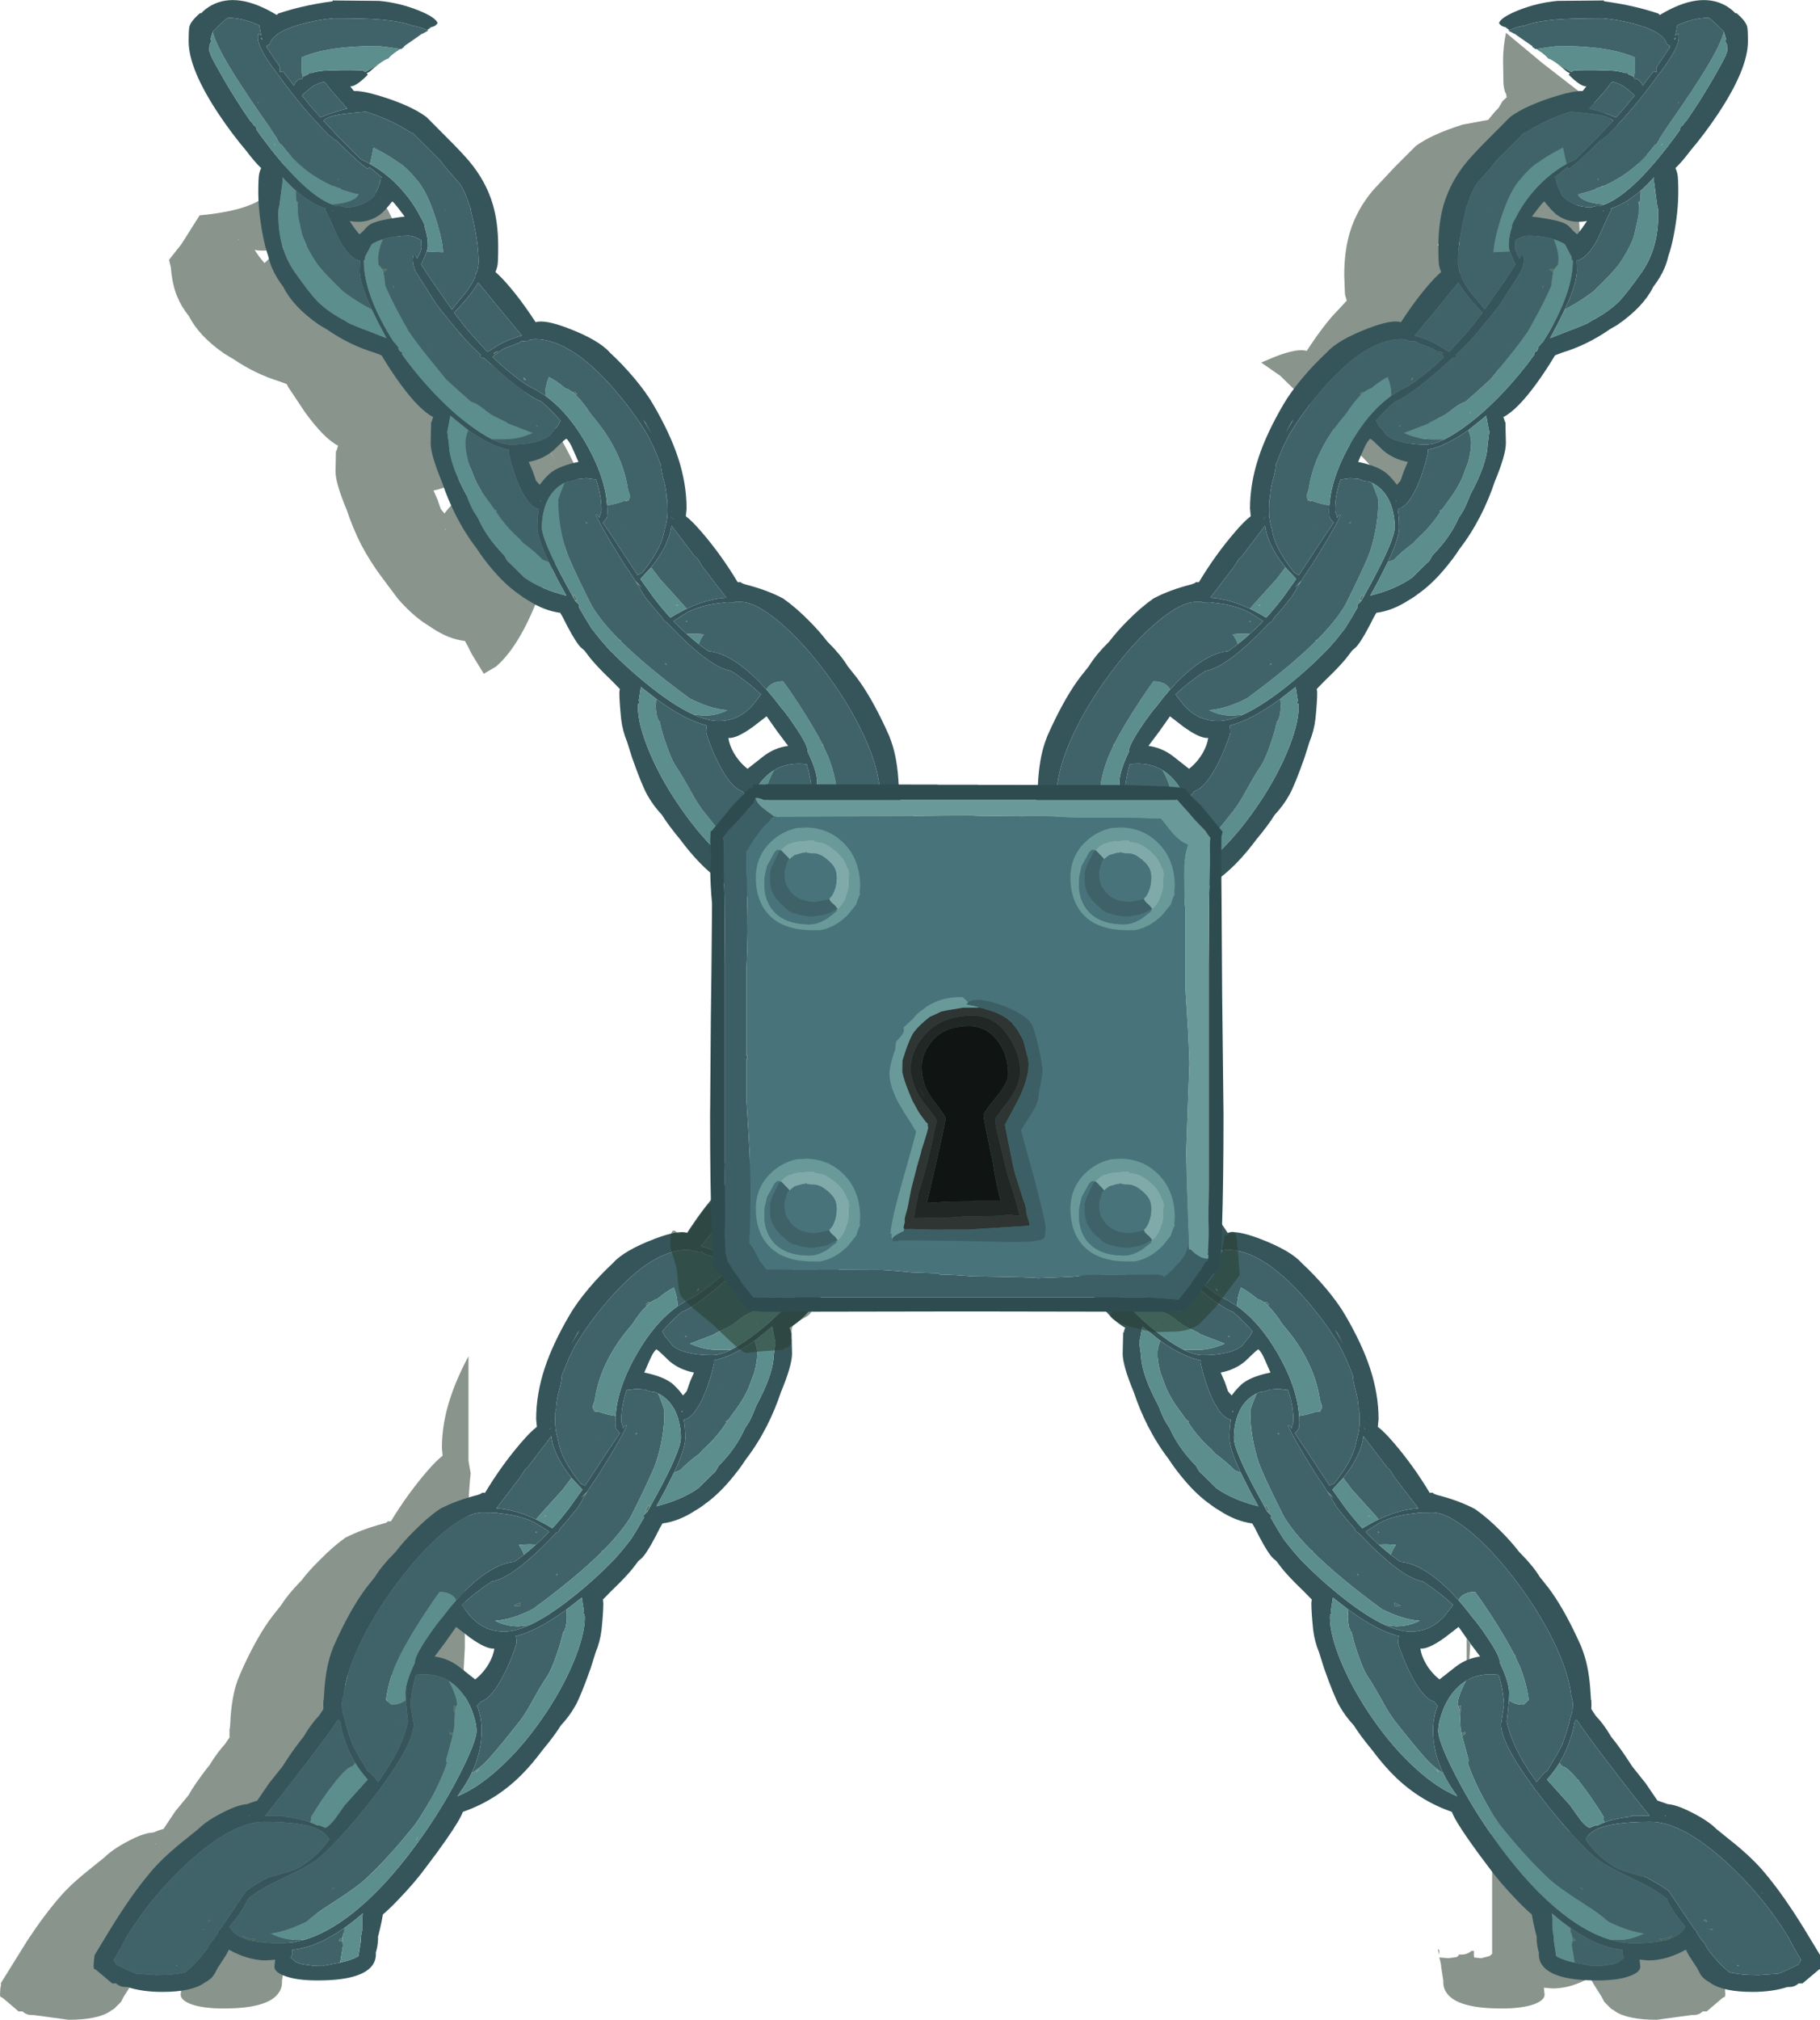 <?xml version="1.0" encoding="UTF-8" standalone="no"?>
<svg xmlns:ffdec="https://www.free-decompiler.com/flash" xmlns:xlink="http://www.w3.org/1999/xlink" ffdec:objectType="frame" height="277.15px" width="249.8px" xmlns="http://www.w3.org/2000/svg">
  <g transform="matrix(1.0, 0.0, 0.0, 1.0, 0.0, 0.0)">
    <use ffdec:characterId="154" height="272.65" transform="matrix(1.0, 0.0, 0.0, 1.0, 0.0, 4.5)" width="236.8" xlink:href="#sprite0"/>
    <filter id="filter0">
      <feColorMatrix in="SourceGraphic" result="filterResult0" type="matrix" values="1.111 0.29 0.039 0.0 -0.166 0.147 1.254 0.039 0.0 -0.166 0.147 0.29 1.004 0.0 -0.166 0.0 0.0 0.0 1.0 0.0"/>
    </filter>
    <use ffdec:characterId="156" filter="url(#filter0)" height="509.85" transform="matrix(-0.291, 0.0, 0.0, 0.291, 239.908, 0.004)" width="443.6" xlink:href="#sprite1"/>
    <filter id="filter1">
      <feColorMatrix in="SourceGraphic" result="filterResult1" type="matrix" values="1.111 0.29 0.039 0.0 -0.166 0.147 1.254 0.039 0.0 -0.166 0.147 0.29 1.004 0.0 -0.166 0.0 0.0 0.0 1.0 0.0"/>
    </filter>
    <use ffdec:characterId="156" filter="url(#filter1)" height="509.85" transform="matrix(0.291, 0.0, 0.0, 0.291, 25.892, 0.004)" width="443.6" xlink:href="#sprite1"/>
    <filter id="filter2">
      <feColorMatrix in="SourceGraphic" result="filterResult2" type="matrix" values="1.111 0.29 0.039 0.0 -0.166 0.147 1.254 0.039 0.0 -0.166 0.147 0.29 1.004 0.0 -0.166 0.0 0.0 0.0 1.0 0.0"/>
    </filter>
    <use ffdec:characterId="158" filter="url(#filter2)" height="390.8" transform="matrix(0.291, 0.0, 0.0, 0.291, 136.396, 159.6)" width="390.25" xlink:href="#sprite2"/>
    <filter id="filter3">
      <feColorMatrix in="SourceGraphic" result="filterResult3" type="matrix" values="1.111 0.29 0.039 0.0 -0.166 0.147 1.254 0.039 0.0 -0.166 0.147 0.29 1.004 0.0 -0.166 0.0 0.0 0.0 1.0 0.0"/>
    </filter>
    <use ffdec:characterId="158" filter="url(#filter3)" height="390.8" transform="matrix(-0.291, 0.0, 0.0, 0.291, 126.404, 159.6)" width="390.25" xlink:href="#sprite2"/>
    <use ffdec:characterId="160" height="20.7" transform="matrix(1.0, 0.0, 0.0, 1.0, 92.0, 164.95)" width="78.15" xlink:href="#sprite3"/>
    <use ffdec:characterId="164" height="174.15" transform="matrix(0.416, 0.0, 0.0, 0.416, 97.46, 107.553)" width="169.4" xlink:href="#sprite4"/>
  </g>
  <defs>
    <g id="sprite0" transform="matrix(1.0, 0.0, 0.0, 1.0, 0.0, 0.0)">
      <use ffdec:characterId="153" height="272.65" transform="matrix(1.0, 0.0, 0.0, 1.0, 0.0, 0.0)" width="236.8" xlink:href="#shape0"/>
    </g>
    <g id="shape0" transform="matrix(1.0, 0.0, 0.0, 1.0, 0.0, 0.0)">
      <path d="M203.5 31.6 L204.2 30.75 204.85 29.8 Q202.5 30.2 200.7 28.95 L199.0 27.1 198.15 28.05 197.3 29.15 Q201.05 29.65 202.0 30.2 L202.65 30.8 203.5 31.6 M207.1 28.45 L207.15 28.35 207.05 28.35 207.1 28.45 M226.05 16.8 L226.5 17.3 224.1 18.25 223.1 18.5 219.9 19.0 218.85 18.95 218.8 19.05 217.65 20.95 216.25 22.9 Q216.85 24.75 216.85 29.35 L216.6 31.0 216.35 32.2 Q216.15 34.65 215.45 36.25 L213.9 38.85 213.85 38.9 Q212.5 41.6 209.05 44.0 L207.9 44.7 207.8 44.75 Q204.8 46.8 201.4 47.85 L200.45 48.2 200.25 48.6 197.95 52.05 Q195.3 55.7 193.4 56.65 L193.6 57.35 193.65 57.25 193.7 57.65 193.7 57.8 193.75 60.2 Q193.75 61.8 192.2 65.5 189.3 60.25 186.3 57.55 L180.9 52.1 175.7 47.05 173.1 45.25 175.0 44.45 Q178.1 43.25 179.35 43.65 L180.05 42.6 Q181.4 40.6 182.8 38.95 L184.85 36.75 184.6 35.9 184.5 33.25 Q184.5 30.0 185.25 27.45 186.2 24.25 188.5 21.55 L191.45 18.4 194.3 15.55 Q196.45 13.95 200.75 12.6 L204.25 11.95 205.25 10.75 205.65 10.35 206.25 9.35 206.8 8.85 206.75 8.6 206.75 8.55 206.7 8.35 206.6 8.2 Q206.4 7.65 206.35 6.85 L206.3 3.8 Q206.3 2.0 206.7 0.0 L211.75 4.2 219.3 10.05 226.05 16.8 M42.15 13.75 Q44.2 14.6 45.5 15.55 L48.35 18.4 51.3 21.55 Q53.6 24.25 54.55 27.45 55.3 30.0 55.3 33.25 L55.2 35.9 54.95 36.75 57.0 38.95 59.75 42.6 60.45 43.65 Q61.7 43.25 64.8 44.45 69.1 46.05 70.65 47.8 L73.95 51.25 Q75.6 53.25 76.55 54.9 L77.8 57.2 78.7 58.95 79.95 62.2 80.3 63.25 Q80.05 65.55 77.75 69.85 L74.3 76.3 Q71.55 83.95 68.1 86.95 L66.4 87.95 64.75 85.25 64.15 84.05 63.8 83.45 Q61.6 83.2 59.35 81.7 L58.05 80.85 Q56.35 79.65 54.6 77.65 L52.4 74.7 Q50.85 72.65 49.55 70.2 48.4 67.9 47.6 65.5 46.05 61.8 46.05 60.2 L46.1 57.8 46.1 57.65 46.15 57.25 46.2 57.35 46.4 56.65 Q44.5 55.7 41.85 52.05 L39.55 48.6 39.35 48.2 38.4 47.85 Q35.0 46.8 32.0 44.75 L31.9 44.7 30.75 44.0 Q27.3 41.6 25.95 38.9 L25.9 38.85 Q24.85 37.5 24.35 36.25 23.65 34.65 23.45 32.2 L23.2 31.15 24.9 29.0 27.4 25.05 Q34.3 24.4 36.55 22.3 L41.2 15.05 42.15 13.75 M41.65 28.05 L40.8 27.1 39.1 28.95 Q37.3 30.2 34.95 29.8 L35.6 30.75 36.3 31.6 37.15 30.8 37.8 30.2 Q38.75 29.65 42.5 29.15 L41.65 28.05 M32.65 28.35 L32.7 28.45 32.75 28.35 32.65 28.35 M76.35 58.95 L75.45 57.35 75.35 57.15 75.45 57.4 76.35 58.95 M64.7 59.6 L63.85 60.3 62.85 61.25 Q61.45 62.45 59.5 62.8 L60.05 64.05 60.5 65.35 61.0 65.95 Q62.0 64.65 62.75 64.1 63.95 63.3 66.3 62.8 L65.6 61.1 64.7 59.6 M61.05 68.1 L61.15 68.2 61.2 68.1 61.05 68.1 M8.2 259.0 L8.15 259.05 7.95 259.3 8.2 259.0 M21.4 248.55 L21.4 248.5 21.25 248.55 21.4 248.55 M52.3 229.85 Q53.45 228.95 54.2 227.65 L54.9 225.6 Q53.85 225.75 51.6 224.1 L49.7 222.65 48.25 224.7 46.75 226.7 Q48.55 226.95 50.05 228.1 L52.3 229.85 M62.55 195.55 L62.5 195.55 62.5 195.6 62.55 195.55 M64.3 195.95 L64.6 197.65 Q64.3 200.6 64.3 202.4 L64.3 203.95 Q63.8 208.1 63.8 216.35 L63.8 221.6 63.65 224.45 Q63.65 225.25 63.95 225.8 L63.2 237.45 61.55 239.55 59.0 242.6 Q55.4 246.35 50.6 248.0 L48.35 251.75 45.65 255.45 41.75 260.05 39.65 262.05 39.0 265.15 39.0 265.35 38.7 267.3 38.7 267.35 Q38.75 268.25 38.25 268.95 36.8 271.1 30.7 271.1 27.85 271.1 26.2 270.5 24.8 269.95 24.8 269.2 L24.9 268.25 23.7 268.35 Q21.55 268.35 19.3 267.25 L18.55 266.9 18.1 267.7 17.0 269.45 16.6 270.2 15.65 271.15 15.3 271.35 15.1 271.5 Q13.35 272.65 9.4 272.65 L4.65 272.0 4.4 272.0 Q3.65 272.0 3.15 271.55 L3.1 271.5 2.55 271.5 0.5 269.75 0.3 269.6 0.05 269.5 0.0 269.2 0.05 268.3 0.15 267.8 0.1 267.65 3.8 261.7 Q6.15 258.15 8.3 255.7 9.45 254.35 11.5 252.65 L14.35 250.35 Q15.6 249.1 18.25 247.8 19.9 247.0 21.05 246.95 L21.8 246.65 22.45 246.45 24.05 244.05 25.9 241.8 26.3 241.1 Q27.5 239.25 28.8 237.65 L28.95 237.4 Q29.85 235.95 30.9 234.8 L31.4 234.05 31.5 233.95 31.5 233.85 31.5 233.3 31.5 232.75 31.55 232.65 31.6 232.05 Q31.75 228.45 32.6 226.1 L32.9 225.35 33.45 224.1 Q35.45 219.8 37.4 217.25 L38.55 215.8 Q39.5 214.3 41.15 212.6 L41.35 212.4 Q42.45 210.95 43.85 209.6 45.7 207.7 47.4 206.5 49.65 205.35 52.65 204.55 L53.1 204.4 53.2 204.25 53.65 204.25 Q55.9 200.55 58.6 197.4 59.9 195.9 60.75 195.25 L60.65 194.2 Q60.65 190.75 61.85 187.2 62.7 184.6 64.3 181.6 L64.3 195.95 M62.7 194.65 L62.7 194.45 62.7 194.5 62.7 194.65 M204.2 226.1 Q205.05 228.45 205.2 232.05 L205.25 232.65 205.3 232.75 205.3 233.3 205.3 233.85 205.3 233.95 205.4 234.05 205.9 234.8 207.85 237.4 208.0 237.65 210.5 241.1 210.9 241.8 212.75 244.05 214.35 246.45 215.0 246.65 215.75 246.95 Q216.9 247.0 218.55 247.8 221.2 249.1 222.45 250.35 L225.3 252.65 228.5 255.7 Q230.65 258.15 233.0 261.7 L236.7 267.65 236.65 267.8 236.75 268.3 236.8 269.2 236.75 269.5 236.5 269.6 236.3 269.75 234.25 271.5 233.7 271.5 233.65 271.55 Q233.15 272.0 232.4 272.0 L232.15 272.0 227.4 272.65 Q223.45 272.65 221.7 271.5 L221.5 271.35 221.15 271.15 220.2 270.2 219.8 269.45 218.7 267.7 218.25 266.9 217.5 267.25 Q215.25 268.35 213.1 268.35 L211.9 268.25 212.0 269.2 Q212.0 269.95 210.6 270.5 208.95 271.1 206.1 271.1 200.0 271.1 198.55 268.95 198.05 268.25 198.1 267.35 L198.1 267.3 197.8 265.35 197.8 265.15 197.55 264.05 197.65 264.1 198.8 264.2 199.9 264.05 200.2 263.85 200.2 263.7 200.55 263.7 Q201.4 263.7 201.95 263.2 L202.05 263.2 202.3 263.2 202.3 263.95 202.35 264.1 203.3 264.2 204.45 263.9 204.8 263.6 204.8 250.7 Q204.05 235.15 203.9 225.35 L204.2 226.1 M197.55 263.1 L197.5 263.75 197.35 262.95 197.55 263.1 M197.15 215.4 Q196.75 214.4 196.15 214.0 L196.05 213.05 197.2 214.35 197.15 215.4 M201.3 228.75 L201.3 220.35 201.8 221.1 Q201.55 224.4 201.6 229.0 L201.3 228.75 M228.6 259.0 L228.85 259.3 228.65 259.05 228.6 259.0 M215.55 248.55 L215.4 248.5 215.4 248.55 215.55 248.55" fill="#283c2f" fill-opacity="0.549" fill-rule="evenodd" stroke="none"/>
    </g>
    <g id="sprite1" transform="matrix(1.0, 0.0, 0.0, 1.0, -265.8, -260.85)">
      <use ffdec:characterId="155" height="509.85" transform="matrix(1.0, 0.0, 0.0, 1.0, 265.8, 260.85)" width="443.6" xlink:href="#shape1"/>
    </g>
    <g id="shape1" transform="matrix(1.0, 0.0, 0.0, 1.0, -265.8, -260.85)">
      <path d="M409.85 427.7 L409.75 427.45 409.65 427.25 412.0 426.25 410.5 427.25 409.85 427.7" fill="#5a5e46" fill-rule="evenodd" stroke="none"/>
      <path d="M470.85 510.7 L470.8 510.8 470.65 510.7 470.85 510.7" fill="url(#gradient0)" fill-rule="evenodd" stroke="none"/>
      <path d="M655.6 737.65 L653.95 737.0 654.9 736.5 655.6 737.65 M352.45 329.45 L352.65 329.35 352.85 329.45 352.45 329.45 M386.8 359.6 L387.15 360.55 Q386.8 359.95 386.8 359.6 M298.6 309.45 L298.35 308.75 298.8 309.5 298.6 309.45 M414.35 485.4 L414.3 485.3 414.4 485.35 414.35 485.4 M379.5 423.05 L379.7 423.3 379.55 423.3 379.5 423.05 M453.25 507.05 L453.85 507.55 453.35 507.75 453.1 506.95 453.25 507.05 M596.4 722.45 L595.75 721.75 596.2 721.55 597.3 722.45 596.4 722.45" fill="#49655e" fill-rule="evenodd" stroke="none"/>
      <path d="M656.4 740.95 L658.15 741.3 658.3 741.5 656.4 740.95 M670.6 758.5 L669.9 758.5 670.05 758.0 670.65 758.5 670.6 758.5 M500.8 553.5 L500.65 553.75 501.05 554.1 500.2 553.95 500.8 553.5 M477.1 535.75 L476.45 534.65 479.5 537.85 477.1 535.75 M490.5 573.7 L490.7 573.55 491.4 574.55 490.5 573.7 M424.25 439.95 L424.1 439.9 Q423.9 439.85 423.9 438.8 L424.9 440.1 424.25 439.95 M429.9 461.4 L430.55 461.85 429.6 461.8 429.8 461.5 429.9 461.4 M385.8 397.5 L386.0 397.5 386.05 397.6 385.85 397.5 385.8 397.5 M404.5 421.4 L404.5 421.35 404.6 421.4 404.5 421.4 M567.0 643.3 L567.05 643.4 566.7 643.35 567.0 643.3 M362.25 395.5 L362.65 396.3 Q362.25 397.1 362.25 395.5" fill="#658b7e" fill-rule="evenodd" stroke="none"/>
      <path d="M336.7 345.0 L336.5 345.75 336.15 345.6 336.7 345.0 M334.0 348.6 L334.15 348.4 335.3 348.95 335.3 349.0 334.35 348.75 334.0 348.65 334.0 348.6 M316.9 356.0 L317.65 356.1 317.4 356.55 317.2 357.35 317.1 356.85 316.9 356.0 M317.3 358.4 L317.3 358.5 317.3 358.4 M357.0 387.6 Q358.8 387.3 359.5 387.95 L357.65 389.3 357.6 389.1 357.0 387.6 M306.35 329.25 L306.1 328.45 306.7 329.35 306.35 329.25 M322.3 357.6 L322.05 357.25 322.4 357.35 322.3 357.6 M446.65 445.6 L448.0 445.55 448.45 446.1 449.05 446.6 448.3 447.0 446.65 445.6 M453.5 453.2 L453.85 453.4 453.7 453.5 453.5 453.2 M473.25 496.35 L473.4 496.75 Q473.3 497.15 472.2 497.15 L471.35 497.05 Q472.6 496.9 473.25 496.35 M564.75 611.8 L565.3 612.2 565.05 612.45 564.95 612.55 564.85 612.6 564.45 611.6 564.75 611.8 M496.05 546.2 L496.1 546.0 Q496.75 546.2 496.8 546.35 L495.5 546.4 496.05 546.2 M468.95 562.5 Q469.65 562.75 469.75 562.95 L469.5 563.05 468.95 562.5 M447.85 543.65 L447.8 543.6 447.55 542.8 447.1 542.05 Q447.2 541.75 447.65 541.45 L447.85 541.3 449.15 544.05 448.2 543.85 447.85 543.65 M487.7 601.05 L487.95 601.0 488.05 601.45 487.9 601.55 487.7 601.05 M410.25 501.3 L410.6 501.2 411.3 501.8 410.75 502.05 410.25 501.3 M397.05 455.65 L396.3 455.5 396.65 455.3 397.05 455.65 M392.2 453.85 L392.05 453.75 392.15 453.75 392.2 453.85 M594.6 670.7 L595.0 670.75 595.0 671.2 594.6 670.7 M538.4 636.2 Q538.95 635.85 539.55 635.6 L539.5 637.8 539.55 638.55 538.95 639.1 538.8 638.05 538.4 636.2 M539.8 648.9 L540.4 648.55 541.4 648.1 541.45 648.45 541.6 649.1 541.25 649.25 540.0 649.9 539.8 648.9 M599.95 688.0 L600.05 687.9 600.5 688.35 599.95 688.0 M528.8 667.1 L527.35 665.7 529.0 666.8 528.8 667.1 M556.6 697.7 L557.5 698.9 556.85 698.95 Q556.5 698.25 556.5 697.7 L556.6 697.7" fill="#55756b" fill-rule="evenodd" stroke="none"/>
      <path d="M355.9 290.75 Q353.75 292.3 351.1 294.7 L349.8 295.4 350.3 296.1 Q345.1 301.3 342.45 301.55 L342.0 301.55 343.75 303.75 Q347.8 303.6 355.75 306.0 370.6 310.5 378.0 316.05 L387.85 325.95 Q394.5 332.6 398.0 336.7 405.9 346.05 409.2 357.0 411.8 365.75 411.8 377.05 411.8 384.45 411.45 386.1 411.15 387.6 410.5 389.1 413.4 391.55 417.6 396.55 422.35 402.2 427.05 409.15 L429.45 412.75 Q433.8 411.45 444.5 415.5 459.25 421.1 464.5 427.1 470.4 432.55 475.85 439.0 481.6 445.85 484.9 451.55 492.85 465.15 496.6 476.55 500.65 488.8 500.65 500.65 L500.3 504.25 Q503.25 506.45 507.75 511.7 517.05 522.5 524.75 535.35 L526.25 535.35 526.6 535.75 528.15 536.35 Q538.6 539.0 546.2 543.05 552.15 547.2 558.5 553.65 563.25 558.4 567.05 563.35 L567.7 564.0 Q573.5 569.8 576.7 575.05 L580.65 580.0 Q587.35 588.8 594.25 603.5 L596.25 607.9 597.2 610.5 Q600.1 618.6 600.7 630.9 L600.85 632.95 601.0 633.3 601.05 635.15 601.0 637.05 601.05 637.45 601.3 637.8 603.0 640.4 Q606.75 644.35 609.75 649.4 L610.25 650.25 Q614.7 655.75 618.8 662.1 L620.3 664.4 626.6 672.3 632.2 680.5 634.35 681.2 637.0 682.15 Q640.85 682.45 646.6 685.2 655.75 689.6 660.0 693.9 L669.85 701.85 Q676.8 707.75 680.85 712.3 688.3 720.75 696.35 733.0 700.7 739.6 709.0 753.5 L708.95 753.9 708.95 753.95 709.2 755.7 709.4 758.7 709.15 759.85 708.3 760.2 707.75 760.7 700.6 766.7 698.75 766.7 698.6 766.85 Q696.8 768.4 694.2 768.4 L693.45 768.4 Q686.4 770.7 677.0 770.7 663.45 770.7 657.35 766.6 L656.7 766.15 655.6 765.5 Q653.45 764.15 652.3 762.15 L650.95 759.55 647.05 753.55 645.55 750.8 643.05 752.1 Q635.25 755.85 627.9 755.85 L623.75 755.5 624.1 758.8 Q624.1 761.4 619.15 763.2 613.5 765.3 603.8 765.3 582.75 765.3 577.7 757.9 576.1 755.5 576.25 752.35 L576.3 752.2 Q575.35 749.45 575.2 745.6 L575.25 744.75 Q573.55 738.2 572.95 734.2 569.85 731.6 565.8 727.35 557.6 718.85 552.25 711.45 547.2 704.85 543.0 698.8 536.65 689.7 535.2 685.8 518.75 680.1 506.4 667.15 502.25 662.85 497.65 656.7 491.85 649.7 489.0 645.05 484.95 640.75 482.15 635.75 479.6 631.25 475.0 618.25 L472.6 610.65 Q470.45 605.45 469.8 599.95 468.95 591.65 468.95 587.35 L469.15 585.7 465.5 581.95 Q457.45 574.25 454.4 570.1 L452.45 567.55 451.1 566.4 Q448.8 564.45 444.3 555.9 L442.25 551.85 441.05 549.8 Q433.35 548.8 425.65 543.75 423.55 542.6 421.25 540.8 415.3 536.65 409.4 529.75 404.75 524.3 401.75 519.6 396.35 512.6 391.95 504.05 387.95 496.2 385.2 487.9 379.95 475.3 379.95 469.7 L380.15 461.45 380.15 460.9 Q380.15 459.55 380.25 459.6 L380.35 459.95 380.4 459.95 Q380.65 458.6 381.15 457.5 374.65 454.2 365.5 441.65 361.4 436.0 357.6 429.75 L356.8 428.4 353.55 427.15 Q341.95 423.65 331.5 416.5 L331.25 416.3 327.25 413.95 Q315.3 405.65 310.65 396.5 L310.55 396.25 Q307.0 391.6 305.15 387.25 304.05 384.7 303.3 381.45 301.9 377.55 300.85 372.05 298.65 360.9 298.65 351.35 298.65 344.45 299.1 342.65 299.4 341.3 300.0 340.1 296.95 337.25 292.9 331.85 286.1 323.85 279.75 314.3 265.8 293.2 265.8 280.35 265.8 274.45 266.2 273.25 267.0 270.55 271.35 266.9 L271.6 267.2 Q273.75 264.9 276.55 263.35 288.9 256.7 307.35 267.9 L308.1 267.2 Q314.05 265.25 319.05 264.1 325.55 262.55 333.7 261.45 L333.7 261.05 355.6 261.25 Q365.25 262.15 374.1 265.7 382.45 269.05 383.2 271.75 381.95 273.7 379.2 273.7 L378.85 273.7 378.85 273.75 379.7 273.7 380.2 273.7 378.3 275.0 Q374.5 273.35 371.1 272.9 366.45 271.0 356.8 270.1 349.45 269.45 334.15 269.45 326.4 270.15 318.85 272.25 305.45 275.9 304.05 281.75 L302.7 282.3 302.65 283.2 308.15 291.4 309.0 292.6 Q308.75 292.95 308.75 293.45 308.75 294.75 308.95 294.9 309.05 295.0 309.15 294.8 L310.35 294.5 315.5 301.3 Q315.7 299.7 318.1 298.05 L318.2 298.2 318.7 297.9 318.75 298.0 319.35 298.0 319.6 297.1 320.05 296.85 Q321.15 296.25 322.3 295.8 L322.55 295.25 323.8 295.25 Q327.25 294.15 331.15 294.1 L337.45 293.9 Q344.2 293.8 347.95 294.1 L349.1 294.8 355.9 290.75 M375.8 276.8 L375.45 277.05 375.4 276.7 375.8 276.8 M360.15 288.25 L359.9 288.55 359.65 288.55 360.15 288.25 M650.75 742.35 L650.65 742.6 652.9 746.1 652.95 746.15 Q654.55 747.6 655.7 750.2 660.75 757.2 666.15 761.45 671.3 762.75 680.0 762.75 L689.2 762.1 Q691.7 761.2 694.35 759.9 697.05 758.55 698.9 757.7 L698.9 757.45 698.9 757.25 Q699.6 756.65 699.85 755.5 L696.55 749.9 696.35 749.5 693.6 744.35 Q681.55 725.0 665.05 709.9 643.8 690.5 629.0 690.5 610.0 690.5 602.85 694.35 601.4 695.15 600.3 696.2 600.1 696.3 600.0 696.45 L599.2 697.35 598.2 698.7 Q604.2 707.3 612.75 712.2 615.3 713.65 626.95 716.7 633.35 720.1 637.45 723.1 L639.7 726.4 646.95 737.2 649.75 741.25 Q650.55 741.75 650.75 742.35 M681.4 723.85 L681.15 723.65 682.0 724.65 681.4 723.85 M378.1 379.4 L377.45 381.1 375.45 385.55 380.95 393.9 390.0 406.85 391.5 404.8 396.0 399.45 Q399.3 395.25 400.95 391.45 L401.1 390.55 401.25 389.5 401.25 389.35 401.6 389.7 Q402.55 386.85 402.55 384.25 402.55 376.1 399.9 364.35 L398.85 360.05 398.85 359.95 Q398.9 358.9 398.15 357.55 396.4 351.85 394.4 348.6 L393.5 347.25 392.4 346.0 387.2 340.05 385.55 337.95 384.25 336.25 379.1 331.1 378.5 330.5 372.85 324.9 371.3 323.4 370.65 323.35 Q361.3 317.25 349.4 313.5 L347.35 313.7 Q336.1 314.6 332.4 315.95 330.85 316.45 329.65 317.5 L329.5 317.6 329.35 317.75 336.0 324.9 345.35 334.3 347.05 335.95 347.25 336.05 347.35 336.1 Q349.35 337.0 351.3 338.1 361.6 343.9 369.25 353.8 373.1 358.85 375.4 363.6 377.15 366.55 377.15 367.5 L377.15 367.9 Q378.65 372.4 378.65 376.65 378.65 377.8 378.1 379.4 M324.25 301.6 L319.7 305.3 319.2 305.85 323.3 310.85 327.75 315.95 328.0 316.2 332.05 314.65 Q336.45 313.05 340.6 312.05 L333.15 303.55 329.8 299.3 Q326.6 300.15 324.25 301.6 M333.35 357.25 L335.7 358.05 337.05 357.95 Q338.15 358.1 339.7 358.6 L339.9 358.6 Q344.0 358.6 347.35 357.25 350.55 355.95 353.1 353.45 L353.15 353.35 353.55 352.95 353.45 352.95 355.3 349.05 356.2 346.65 355.55 346.7 Q355.8 346.4 356.3 346.2 L356.45 344.6 357.1 344.6 350.75 339.4 351.0 339.65 350.3 340.5 348.75 339.35 347.35 338.25 Q342.6 334.3 335.4 326.95 L335.1 327.2 Q333.95 325.95 332.05 324.65 319.7 312.3 308.55 296.8 298.45 283.85 298.45 278.65 L298.5 276.7 300.05 277.6 299.45 274.6 299.1 272.75 Q291.4 269.3 284.4 269.2 282.65 270.35 280.6 272.35 L277.35 275.55 277.15 275.95 276.85 276.75 276.05 279.5 276.55 279.95 276.2 281.0 275.85 281.5 275.7 281.6 275.5 284.7 275.5 284.75 276.4 287.25 Q277.95 290.55 282.1 297.7 288.05 308.05 294.85 317.85 295.8 318.7 296.75 320.2 L297.15 320.2 297.5 320.75 Q297.75 321.1 297.8 321.95 L298.0 322.3 298.05 322.4 298.45 322.95 Q319.15 351.6 333.35 357.25 M351.55 366.55 Q354.85 364.55 367.7 362.95 L364.8 359.15 Q362.55 356.2 361.85 355.8 358.0 360.65 355.9 362.15 349.8 366.55 341.7 365.05 L344.0 368.4 Q345.9 370.95 346.35 371.3 347.75 370.3 349.2 368.6 350.45 367.2 351.55 366.55 M334.0 360.45 L334.05 360.1 333.8 360.05 334.0 360.45 M352.2 406.8 Q348.7 399.35 347.35 394.2 346.45 390.85 346.45 388.45 346.45 385.9 346.7 383.75 341.75 383.0 336.7 373.65 331.55 362.1 329.95 359.3 L330.75 359.25 329.1 358.7 Q322.65 356.2 316.4 350.75 313.25 348.0 310.1 344.45 L310.05 344.4 310.15 346.1 308.65 357.45 308.25 359.1 308.15 360.65 308.1 361.55 308.1 362.1 308.15 364.0 Q308.3 369.4 309.35 374.2 311.25 382.55 315.85 389.15 323.0 399.25 326.4 402.75 L326.95 403.3 Q331.3 407.5 337.7 411.1 L339.4 412.0 341.45 413.3 347.35 415.75 350.5 416.9 359.1 420.3 355.0 412.55 352.2 406.8 M408.85 467.95 Q413.95 470.45 417.6 470.45 428.3 470.45 434.05 467.5 L436.2 466.15 438.1 463.65 439.9 461.6 440.7 460.1 441.2 459.2 Q437.0 454.45 432.15 450.15 426.15 448.05 412.95 436.65 L405.0 429.55 404.55 429.75 403.75 429.4 403.35 429.05 403.35 429.0 403.1 428.75 403.05 428.6 Q403.0 428.4 403.75 428.35 398.05 423.05 395.05 419.5 386.85 409.9 382.7 404.35 L373.0 389.15 Q371.5 385.8 371.5 383.65 371.5 382.55 371.65 381.85 L371.75 381.35 372.8 381.35 373.65 382.7 Q373.9 381.9 374.5 380.85 375.6 378.8 375.6 377.5 L375.4 373.95 373.45 373.05 Q371.35 372.0 369.55 372.0 362.65 372.0 357.4 373.7 355.4 374.3 353.65 375.2 L353.5 375.25 352.45 375.8 352.05 376.15 350.1 379.9 349.0 381.95 349.1 382.05 348.85 383.3 348.4 383.7 Q348.45 396.1 356.65 411.95 359.25 416.95 362.45 421.95 L362.9 422.3 362.8 422.5 363.15 422.6 364.45 424.25 364.95 424.85 364.6 425.2 365.55 426.6 366.0 426.7 366.65 427.3 366.35 427.75 366.6 428.1 366.65 428.15 366.65 428.2 Q370.95 434.2 376.15 440.2 387.5 453.35 399.05 461.8 404.5 465.8 408.85 467.95 M300.3 278.95 L300.1 278.8 299.75 278.45 300.35 279.45 300.5 279.7 300.35 279.0 300.3 278.95 M463.2 499.1 L463.3 502.05 463.2 504.4 Q462.85 505.65 461.2 507.2 L461.05 507.1 467.3 516.4 471.1 522.2 477.6 532.05 478.55 531.5 479.75 530.9 Q486.45 522.45 488.85 516.0 489.8 513.4 490.4 510.1 L491.0 507.9 Q491.7 504.75 491.7 501.6 491.7 496.75 491.4 496.1 L491.25 495.8 491.2 494.7 Q490.9 490.95 489.9 487.35 488.55 482.55 488.5 479.95 L485.3 472.05 482.2 465.85 Q476.55 456.45 469.1 447.45 447.05 420.75 429.15 420.75 L426.45 421.15 426.45 421.25 Q426.2 421.6 425.15 421.6 L425.05 421.5 424.1 421.75 Q422.4 421.45 421.6 422.55 419.4 423.3 416.65 424.4 L416.55 424.4 414.1 425.4 411.2 427.5 Q410.45 428.0 409.8 428.45 L409.15 429.2 409.35 429.4 Q414.0 433.9 418.95 437.75 422.45 440.5 426.1 442.95 L426.45 443.1 426.75 443.25 427.3 443.5 429.3 444.5 429.5 444.6 434.05 447.45 435.95 448.9 436.15 449.0 436.15 449.05 Q445.25 456.3 452.7 469.0 460.75 482.75 462.7 494.7 L463.2 499.1 M493.55 501.55 L493.55 502.2 493.6 501.8 493.55 501.55 M493.55 504.85 L493.75 505.0 493.65 504.9 493.55 504.55 493.55 504.85 M493.9 505.15 L494.35 505.55 494.3 505.3 494.15 505.3 493.9 505.15 M500.7 547.9 Q510.5 543.2 519.4 542.7 L508.1 527.9 505.95 524.45 504.5 523.15 493.5 508.65 Q492.9 514.35 488.95 521.15 486.8 524.85 483.95 528.35 L478.85 533.85 485.1 542.6 Q488.95 547.65 493.0 552.1 496.9 549.7 500.7 547.9 M521.95 542.6 L522.05 542.6 521.9 542.5 521.95 542.6 M562.15 633.1 L561.6 638.75 561.35 641.2 561.1 643.2 Q562.95 651.9 568.65 661.75 L572.1 667.3 575.2 671.7 576.8 669.7 Q578.7 667.4 580.25 666.4 585.75 657.3 587.2 654.25 L587.55 653.5 587.55 653.15 Q589.25 648.95 590.5 644.05 L591.15 641.25 592.1 638.45 592.2 636.55 592.3 634.4 591.85 632.2 591.55 631.1 591.45 630.45 591.35 630.25 591.45 630.25 Q590.15 620.5 584.3 607.75 577.45 593.0 566.35 578.1 555.5 563.55 544.7 554.35 533.25 544.65 526.0 544.65 L523.25 544.7 523.3 544.8 523.3 544.9 519.4 544.8 517.85 545.05 Q508.0 546.0 501.1 549.5 L494.5 553.7 Q497.55 556.9 500.75 559.8 503.85 562.6 507.1 565.1 L510.65 567.7 510.95 567.9 Q518.0 568.5 526.4 574.75 529.35 576.95 532.3 579.75 535.3 582.55 538.35 586.0 541.15 589.15 543.95 592.85 L544.95 594.15 Q547.4 596.8 552.05 603.7 557.8 612.3 557.8 614.95 L557.8 615.35 Q562.25 624.7 562.25 629.6 L562.15 633.1 M503.95 597.8 Q510.65 600.8 515.8 600.8 524.45 600.8 530.6 594.65 L530.75 594.55 531.55 593.7 531.6 593.65 534.35 590.15 535.8 588.25 Q529.5 582.35 521.65 577.2 512.75 575.7 497.3 560.5 L491.2 554.25 Q490.45 554.05 490.05 553.6 L489.3 552.15 486.15 548.6 481.2 542.55 479.35 539.6 477.1 535.75 479.5 537.85 476.45 534.65 473.45 530.05 472.3 528.45 468.9 523.05 Q461.6 511.4 457.85 503.7 L458.4 503.45 459.65 505.1 459.65 504.25 Q460.5 502.3 460.5 501.4 460.5 498.1 459.95 494.7 459.3 490.9 457.95 486.9 L456.5 486.75 453.5 486.35 449.35 486.65 448.95 486.85 Q447.3 487.7 444.55 487.9 L443.15 488.5 Q438.9 490.6 436.25 494.7 435.55 495.75 435.0 496.95 434.3 498.4 433.8 500.0 L433.6 500.65 433.6 500.75 Q432.4 504.7 432.4 509.45 432.4 515.4 443.85 536.4 L447.8 543.6 447.85 543.65 448.15 544.25 450.05 546.1 449.8 547.05 Q453.25 553.15 455.9 557.25 L459.95 562.35 463.65 566.6 465.25 568.25 Q472.65 575.75 480.85 582.45 494.1 593.35 503.95 597.8 M531.1 667.55 Q526.35 657.6 526.35 647.3 526.35 641.25 528.5 635.8 L527.1 634.2 526.9 633.9 Q521.5 632.3 515.6 620.5 513.35 616.1 511.45 610.95 L511.25 610.45 510.25 607.65 509.9 606.25 Q509.9 604.15 510.25 602.9 500.15 600.55 486.35 590.4 L479.35 584.95 479.1 584.75 479.1 584.9 478.4 589.45 478.1 591.25 478.2 591.35 478.4 592.0 478.65 592.35 477.85 592.65 477.7 594.0 Q477.7 602.5 483.25 615.65 488.75 628.7 497.85 641.8 507.5 655.75 518.35 665.5 528.3 674.55 537.75 678.45 L535.05 674.5 Q532.8 671.05 531.1 667.55 M412.95 407.0 L402.35 394.05 Q399.45 399.55 391.0 408.25 395.0 413.65 398.45 417.7 L405.7 425.7 406.75 426.8 412.6 423.15 415.55 421.75 Q419.35 420.0 423.0 419.1 L412.95 407.0 M409.85 427.7 L410.5 427.25 412.0 426.25 409.65 427.25 409.75 427.45 409.85 427.7 M441.2 470.0 L437.7 473.35 Q432.85 477.4 426.2 478.65 L428.05 482.9 429.65 487.5 431.35 489.45 Q434.75 484.95 437.35 483.2 441.55 480.3 449.65 478.65 L447.1 472.8 Q445.55 469.15 444.0 467.7 442.95 468.25 441.2 470.0 M435.65 525.85 Q430.3 514.55 430.3 509.65 430.3 504.65 431.0 500.9 427.45 500.2 424.2 494.7 422.4 491.8 420.75 487.6 419.1 483.35 417.7 478.35 L416.65 474.1 Q416.65 473.35 416.8 472.9 407.8 471.05 397.2 463.3 L389.25 456.9 388.4 461.5 387.8 464.45 387.8 464.5 388.6 470.7 Q388.75 475.3 390.95 481.45 393.0 487.2 396.85 494.3 399.15 500.3 400.35 502.1 L402.25 505.1 Q405.2 511.7 410.1 517.7 L412.3 520.25 414.6 522.7 415.8 524.85 416.3 525.55 416.4 525.7 417.6 526.7 423.3 532.35 424.1 533.15 Q432.05 538.75 443.95 541.7 L441.2 536.75 439.65 533.85 435.65 525.85 M481.1 459.95 L480.15 458.45 481.05 460.1 484.1 465.35 481.1 459.95 M431.5 496.85 L431.9 497.25 432.05 496.9 431.5 496.85 M607.4 690.7 Q612.45 688.8 619.75 688.05 L619.75 687.7 628.5 687.7 Q618.75 675.6 607.55 660.85 598.15 648.5 594.05 642.35 L593.2 642.95 Q592.25 649.0 589.85 654.9 588.2 659.05 585.95 662.8 583.4 666.9 580.15 670.5 L580.1 670.6 590.95 682.65 595.35 688.85 Q597.75 692.15 600.05 693.35 L603.1 692.1 603.9 692.2 Q605.5 691.35 607.4 690.7 M609.9 746.1 L614.85 747.25 619.65 747.75 619.9 747.75 621.15 747.75 Q629.3 747.75 634.75 746.55 L635.3 746.55 Q636.1 746.55 637.1 745.95 641.25 744.65 643.45 742.45 644.55 741.35 645.3 739.9 L643.7 738.0 643.6 737.9 Q638.8 732.0 636.6 726.9 L637.0 727.2 Q632.85 723.6 626.35 720.2 L615.1 714.65 Q608.35 711.3 604.4 708.55 601.05 706.2 594.25 698.95 L593.75 698.8 594.0 698.7 593.25 697.9 Q585.45 689.45 577.9 679.7 L574.85 675.7 574.65 675.65 574.3 675.2 Q574.1 675.0 574.05 674.6 558.4 653.5 558.4 644.4 L559.4 638.15 559.85 635.45 Q559.45 628.15 557.3 621.2 548.4 620.05 541.85 624.05 537.85 626.5 534.75 630.85 531.8 635.05 530.15 640.35 528.8 644.6 528.8 647.55 528.8 652.6 536.8 668.25 545.75 685.75 557.9 702.15 572.65 722.15 587.5 733.8 599.1 742.9 609.9 746.1 M635.75 687.5 L635.7 687.7 636.2 687.7 635.75 687.5 M538.4 598.6 L531.85 603.65 Q524.1 609.2 520.4 608.8 520.75 612.0 522.9 615.8 525.45 620.25 529.4 623.35 L537.1 617.3 Q542.25 613.4 548.55 612.55 L543.4 605.7 538.4 598.6 M591.15 740.55 Q586.85 737.55 582.4 733.65 L582.6 735.6 582.75 735.85 582.7 737.6 582.75 741.7 Q583.35 744.45 583.35 746.15 L583.3 746.5 584.45 753.8 Q586.95 755.5 593.1 756.9 L600.65 758.3 601.1 758.5 602.2 758.5 602.6 758.5 605.6 758.4 609.65 757.85 610.5 757.75 Q612.95 757.2 614.35 756.35 L616.2 754.65 616.35 754.5 Q615.55 753.05 615.55 752.3 L615.65 750.8 Q604.25 749.8 591.15 740.55" fill="#36555a" fill-rule="evenodd" stroke="none"/>
      <path d="M365.55 283.95 L362.7 285.9 Q361.15 287.05 360.15 288.25 L359.65 288.55 359.55 288.55 Q357.95 289.25 355.9 290.75 L349.1 294.8 347.95 294.1 Q344.2 293.8 337.45 293.9 L331.15 294.1 Q327.25 294.15 323.8 295.25 L322.55 295.25 322.3 295.8 Q321.15 296.25 320.05 296.85 L319.6 297.1 319.6 296.75 319.35 295.45 319.0 295.5 319.05 291.3 319.0 288.0 319.25 287.85 Q331.3 282.5 355.05 282.5 L360.65 283.2 365.55 283.95 M351.3 338.1 L352.1 334.75 353.0 330.45 Q356.55 332.2 360.1 334.35 362.7 335.95 364.9 337.55 366.35 338.35 368.25 340.1 L369.65 341.45 Q371.5 343.25 372.8 345.0 377.75 350.05 382.0 362.85 385.45 373.3 385.8 379.75 L378.1 379.4 Q378.65 377.8 378.65 376.65 378.65 372.4 377.15 367.9 L377.15 367.5 Q377.15 366.55 375.4 363.6 373.1 358.85 369.25 353.8 361.6 343.9 351.3 338.1 M277.15 275.95 Q278.95 283.0 289.0 298.7 295.35 308.55 303.45 320.05 L307.65 326.45 307.45 326.45 309.2 329.15 309.5 329.0 309.55 329.0 312.0 332.1 Q317.8 339.0 324.5 343.4 329.1 346.45 334.0 348.6 L334.0 348.65 334.35 348.75 335.3 349.0 335.85 349.15 337.45 349.65 337.45 349.7 337.65 350.05 Q341.75 351.55 346.1 352.45 L345.95 352.7 Q343.55 356.55 333.35 357.25 319.15 351.6 298.45 322.95 L298.05 322.4 298.0 322.3 297.8 321.95 Q297.75 321.1 297.5 320.75 L297.15 320.2 296.75 320.2 Q295.8 318.7 294.85 317.85 288.05 308.05 282.1 297.7 277.95 290.55 276.4 287.25 L275.5 284.75 275.5 284.7 275.7 281.6 275.85 281.5 276.2 281.0 276.55 279.95 276.05 279.5 276.85 276.75 277.15 275.95 M316.4 350.75 L316.4 351.4 316.5 355.0 316.9 356.0 317.1 356.85 317.2 357.35 317.3 358.4 317.3 358.5 317.35 361.75 Q317.35 362.55 318.65 368.3 L319.6 372.4 Q322.05 378.95 327.0 386.0 L328.1 387.25 Q330.6 390.4 338.55 398.1 342.5 401.15 347.35 404.05 L352.2 406.8 355.0 412.55 359.1 420.3 350.5 416.9 347.35 415.75 341.45 413.3 339.4 412.0 337.7 411.1 Q331.3 407.5 326.95 403.3 L326.4 402.75 Q323.0 399.25 315.85 389.15 311.25 382.55 309.35 374.2 308.3 369.4 308.15 364.0 L308.1 362.1 308.1 361.55 308.15 360.65 308.25 359.1 308.65 357.45 310.15 346.1 310.05 344.4 310.1 344.45 Q313.25 348.0 316.4 350.75 M357.4 373.7 Q355.15 378.85 355.15 383.25 L355.4 385.85 Q356.4 386.5 357.0 387.6 L357.6 389.1 357.65 389.3 Q358.2 391.4 358.55 395.55 361.2 401.8 365.85 410.35 L369.5 416.95 Q372.9 421.95 377.8 428.05 L387.1 439.55 391.7 443.8 399.0 450.25 Q401.05 450.9 403.05 452.25 L405.3 453.9 Q407.1 455.55 409.9 457.1 L413.95 459.05 Q415.65 459.8 416.6 460.6 L426.2 464.3 428.05 465.0 Q421.6 467.95 415.1 467.95 L408.85 467.95 Q404.5 465.8 399.05 461.8 387.5 453.35 376.15 440.2 370.95 434.2 366.65 428.2 L366.65 428.15 366.6 428.1 366.35 427.75 366.65 427.3 366.0 426.7 365.55 426.6 364.6 425.2 364.95 424.85 364.45 424.25 363.15 422.6 362.8 422.5 362.9 422.3 362.45 421.95 Q359.25 416.95 356.65 411.95 348.45 396.1 348.4 383.7 L348.85 383.3 349.1 382.05 349.0 381.95 350.1 379.9 352.05 376.15 352.45 375.8 353.5 375.25 353.65 375.2 Q355.4 374.3 357.4 373.7 M306.35 329.25 L306.7 329.35 306.1 328.45 306.35 329.25 M434.05 447.45 L434.0 446.85 Q434.0 442.85 435.75 438.6 L435.1 438.3 Q438.85 440.05 443.45 443.9 444.95 444.3 446.65 445.6 L448.3 447.0 Q450.75 449.3 453.5 453.2 L453.7 453.5 455.3 455.85 Q459.35 460.65 462.0 464.45 471.0 477.75 472.95 491.5 L473.95 494.55 Q473.95 495.6 473.4 496.2 L473.4 496.3 473.25 496.35 Q472.6 496.9 471.35 497.05 L471.3 497.05 Q466.55 498.75 463.2 499.1 L462.7 494.7 Q460.75 482.75 452.7 469.0 445.25 456.3 436.15 449.05 L436.15 449.0 435.95 448.9 434.05 447.45 M500.7 547.9 Q496.9 549.7 493.0 552.1 488.95 547.65 485.1 542.6 L478.85 533.85 483.95 528.35 488.15 533.9 499.0 545.9 500.7 547.9 M500.75 559.8 Q504.2 559.45 508.85 559.95 507.85 561.25 507.2 562.5 L506.4 564.55 507.1 565.1 Q503.85 562.6 500.75 559.8 M538.35 586.0 L539.05 584.85 Q540.9 582.7 544.45 582.2 L546.15 582.1 Q549.15 586.1 553.4 592.6 560.75 603.9 564.75 611.8 L564.45 611.6 564.85 612.6 564.95 612.55 565.05 612.45 567.3 617.35 Q570.4 624.95 571.45 633.05 L569.0 635.3 Q564.9 635.3 562.15 633.1 L562.25 629.6 Q562.25 624.7 557.8 615.35 L557.8 614.95 Q557.8 612.3 552.05 603.7 547.4 596.8 544.95 594.15 L543.95 592.85 Q541.15 589.15 538.35 586.0 M496.05 546.2 L495.5 546.4 496.8 546.35 Q496.75 546.2 496.1 546.0 L496.05 546.2 M443.15 488.5 Q441.55 492.2 440.7 494.7 L440.05 496.65 440.15 496.7 Q440.0 508.4 444.1 521.1 L445.45 524.5 Q448.55 531.75 455.65 545.95 L456.3 547.05 Q460.55 554.05 468.95 562.5 L469.5 563.05 Q481.6 575.1 502.05 590.1 511.7 595.1 519.95 595.7 514.9 598.3 508.9 598.3 L503.95 597.8 Q494.1 593.35 480.85 582.45 472.65 575.75 465.25 568.25 L463.65 566.6 459.95 562.35 455.9 557.25 Q453.25 553.15 449.8 547.05 L450.05 546.1 448.15 544.25 447.85 543.65 448.2 543.85 449.15 544.05 447.85 541.3 447.65 541.45 Q447.2 541.75 447.1 542.05 L447.55 542.8 447.8 543.6 443.85 536.4 Q432.4 515.4 432.4 509.45 432.4 504.7 433.6 500.75 L433.6 500.65 433.8 500.0 Q434.3 498.4 435.0 496.95 435.55 495.75 436.25 494.7 438.9 490.6 443.15 488.5 M486.35 590.4 L486.15 593.75 Q486.15 595.95 486.75 598.85 L487.7 601.05 487.9 601.55 488.25 602.25 Q488.95 605.8 490.75 610.95 L491.9 614.2 Q493.65 618.95 495.05 621.25 L495.65 622.2 Q497.95 625.4 504.35 637.0 506.25 640.15 507.85 642.35 L508.65 643.4 509.15 644.0 Q516.1 652.85 521.9 659.55 526.2 664.55 531.1 667.55 532.8 671.05 535.05 674.5 L537.75 678.45 Q528.3 674.55 518.35 665.5 507.5 655.75 497.85 641.8 488.75 628.7 483.25 615.65 477.7 602.5 477.7 594.0 L477.85 592.65 478.65 592.35 478.4 592.0 478.2 591.35 478.1 591.25 478.4 589.45 479.1 584.9 479.1 584.75 479.35 584.95 486.35 590.4 M397.2 463.3 L397.7 463.7 Q396.35 466.8 396.35 469.75 396.35 473.35 397.75 478.65 L400.45 485.9 Q402.75 491.1 406.15 495.65 L410.25 501.3 410.75 502.05 412.95 505.2 Q417.15 510.85 421.9 514.95 L423.6 516.9 424.7 517.7 Q429.6 521.4 432.75 524.75 L435.65 525.85 439.65 533.85 441.2 536.75 443.95 541.7 Q432.05 538.75 424.1 533.15 L423.3 532.35 417.6 526.7 416.4 525.7 416.3 525.55 415.8 524.85 414.6 522.7 412.3 520.25 410.1 517.7 Q405.2 511.7 402.25 505.1 L400.35 502.1 Q399.15 500.3 396.85 494.3 393.0 487.2 390.95 481.45 388.75 475.3 388.6 470.7 L387.8 464.5 387.8 464.45 388.4 461.5 389.25 456.9 397.2 463.3 M392.2 453.85 L392.15 453.75 392.05 453.75 392.2 453.85 M397.05 455.65 L396.65 455.3 396.3 455.5 397.05 455.65 M585.95 662.8 L587.25 664.3 Q589.55 664.6 594.6 670.7 L595.0 671.2 596.1 672.55 Q601.5 679.45 606.9 688.35 L606.85 689.9 607.4 690.7 Q605.5 691.35 603.9 692.2 L603.1 692.1 600.05 693.35 Q597.75 692.15 595.35 688.85 L590.95 682.65 580.1 670.6 580.15 670.5 Q583.4 666.9 585.95 662.8 M541.85 624.05 Q538.1 631.05 537.9 635.1 L538.4 636.2 538.8 638.05 538.95 639.1 539.3 646.0 539.8 648.9 540.0 649.9 541.0 653.6 543.15 661.5 542.85 662.5 542.65 662.7 Q544.85 669.0 548.05 675.45 552.15 683.7 557.6 691.6 570.15 707.35 581.25 717.6 586.1 722.0 597.95 729.5 604.6 733.7 609.0 737.6 618.8 742.45 626.65 743.3 L625.65 743.2 Q619.85 746.2 613.45 746.2 L609.9 746.1 Q599.1 742.9 587.5 733.8 572.65 722.15 557.9 702.15 545.75 685.75 536.8 668.25 528.8 652.6 528.8 647.55 528.8 644.6 530.15 640.35 531.8 635.05 534.75 630.85 537.85 626.5 541.85 624.05 M599.95 688.0 L600.5 688.35 600.05 687.9 599.95 688.0 M528.8 667.1 L529.0 666.8 527.35 665.7 528.8 667.1 M556.6 697.7 L556.5 697.7 Q556.5 698.25 556.85 698.95 L557.5 698.9 556.6 697.7 M593.1 756.9 Q586.95 755.5 584.45 753.8 L583.3 746.5 583.35 746.15 Q583.35 744.45 582.75 741.7 L582.7 737.6 582.75 735.85 582.6 735.6 582.4 733.65 Q586.85 737.55 591.15 740.55 L591.15 742.5 Q591.85 743.35 592.0 745.25 L592.0 746.05 592.0 746.85 591.75 748.8 593.1 756.9" fill="#5b8e8c" fill-rule="evenodd" stroke="none"/>
      <path d="M378.3 275.0 L378.45 275.05 378.85 275.25 Q377.9 275.7 376.85 276.3 L375.95 276.85 375.8 276.8 375.4 276.7 375.45 277.05 367.4 282.65 367.5 282.7 367.45 282.95 366.0 284.0 365.55 283.95 360.65 283.2 355.05 282.5 Q331.3 282.5 319.25 287.85 L319.0 288.0 319.05 291.3 319.0 295.5 319.35 295.45 319.6 296.75 319.6 297.1 319.35 298.0 318.75 298.0 318.7 297.9 318.2 298.2 318.1 298.05 Q315.7 299.7 315.5 301.3 L310.35 294.5 309.15 294.8 Q309.05 295.0 308.95 294.9 308.75 294.75 308.75 293.45 308.75 292.95 309.0 292.6 L308.15 291.4 302.65 283.2 302.7 282.3 304.05 281.75 Q305.45 275.9 318.85 272.25 326.4 270.15 334.15 269.45 349.45 269.45 356.8 270.1 366.45 271.0 371.1 272.9 374.5 273.35 378.3 275.0 M650.75 742.35 Q650.55 741.75 649.75 741.25 L646.95 737.2 639.7 726.4 637.45 723.1 Q633.35 720.1 626.95 716.7 615.3 713.65 612.75 712.2 604.2 707.3 598.2 698.7 L599.2 697.35 600.0 696.45 Q600.1 696.3 600.3 696.2 601.4 695.15 602.85 694.35 610.0 690.5 629.0 690.5 643.8 690.5 665.05 709.9 681.55 725.0 693.6 744.35 L696.35 749.5 696.55 749.9 699.85 755.5 Q699.6 756.65 698.9 757.25 L698.9 757.45 698.9 757.7 Q697.05 758.55 694.35 759.9 691.7 761.2 689.2 762.1 L680.0 762.75 Q671.3 762.75 666.15 761.45 660.75 757.2 655.7 750.2 654.55 747.6 652.95 746.15 L652.9 746.1 650.65 742.6 650.75 742.35 M655.6 737.65 L654.9 736.5 653.95 737.0 655.6 737.65 M656.4 740.95 L658.3 741.5 658.15 741.3 656.4 740.95 M670.6 758.5 L670.65 758.5 670.05 758.0 669.9 758.5 670.6 758.5 M378.1 379.4 L385.8 379.75 Q385.45 373.3 382.0 362.85 377.75 350.05 372.8 345.0 371.5 343.25 369.65 341.45 L368.25 340.1 Q366.35 338.35 364.9 337.55 362.7 335.95 360.1 334.35 356.55 332.2 353.0 330.45 L352.1 334.75 351.3 338.1 Q349.35 337.0 347.35 336.1 L347.25 336.05 347.05 335.95 345.35 334.3 336.0 324.9 329.35 317.75 329.5 317.6 329.65 317.5 Q330.85 316.45 332.4 315.95 336.1 314.6 347.35 313.7 L349.4 313.5 Q361.3 317.25 370.65 323.35 L371.3 323.4 372.85 324.9 378.5 330.5 379.1 331.1 384.25 336.25 385.55 337.95 387.2 340.05 392.4 346.0 393.5 347.25 394.4 348.6 Q396.4 351.85 398.15 357.55 398.9 358.9 398.85 359.95 L398.85 360.05 399.9 364.35 Q402.55 376.1 402.55 384.25 402.55 386.85 401.6 389.7 L401.25 389.35 401.25 389.5 401.1 390.55 400.95 391.45 Q399.3 395.25 396.0 399.45 L391.5 404.8 390.0 406.85 380.95 393.9 375.45 385.55 377.45 381.1 378.1 379.4 M324.25 301.6 Q326.6 300.15 329.8 299.3 L333.15 303.55 340.6 312.05 Q336.45 313.05 332.05 314.65 L328.0 316.2 327.75 315.95 323.3 310.85 319.2 305.85 319.7 305.3 324.25 301.6 M336.7 345.0 L336.15 345.6 336.5 345.75 336.7 345.0 M277.15 275.95 L277.35 275.55 280.6 272.35 Q282.65 270.35 284.4 269.2 291.4 269.3 299.1 272.75 L299.45 274.6 300.05 277.6 298.5 276.7 298.45 278.65 Q298.45 283.85 308.55 296.8 319.7 312.3 332.05 324.65 333.95 325.95 335.1 327.2 L335.4 326.95 Q342.6 334.3 347.35 338.25 L348.75 339.35 350.3 340.5 351.0 339.65 350.75 339.4 357.1 344.6 356.45 344.6 356.3 346.2 Q355.8 346.4 355.55 346.7 L356.2 346.65 355.3 349.05 353.45 352.95 353.55 352.95 353.15 353.35 353.1 353.45 Q350.55 355.95 347.35 357.25 344.0 358.6 339.9 358.6 L339.7 358.6 Q338.15 358.1 337.05 357.95 L335.7 358.05 333.35 357.25 Q343.55 356.55 345.95 352.7 L346.1 352.45 Q341.75 351.55 337.65 350.05 L337.45 349.7 337.45 349.65 335.85 349.15 335.3 349.0 335.3 348.95 334.15 348.4 334.0 348.6 Q329.1 346.45 324.5 343.4 317.8 339.0 312.0 332.1 L309.55 329.0 309.5 329.0 309.2 329.15 307.45 326.45 307.65 326.45 303.45 320.05 Q295.35 308.55 289.0 298.7 278.95 283.0 277.15 275.95 M352.45 329.45 L352.85 329.45 352.65 329.35 352.45 329.45 M316.4 350.75 Q322.65 356.2 329.1 358.7 L330.75 359.25 329.95 359.3 Q331.55 362.1 336.7 373.65 341.75 383.0 346.7 383.75 346.45 385.9 346.45 388.45 346.45 390.85 347.35 394.2 348.7 399.35 352.2 406.8 L347.35 404.05 Q342.5 401.15 338.55 398.1 330.6 390.4 328.1 387.25 L327.0 386.0 Q322.05 378.95 319.6 372.4 L318.65 368.3 Q317.35 362.55 317.35 361.75 L317.3 358.5 317.3 358.4 317.2 357.35 317.4 356.55 317.65 356.1 316.9 356.0 316.5 355.0 316.4 351.4 316.4 350.75 M357.0 387.6 Q356.4 386.5 355.4 385.85 L355.15 383.25 Q355.15 378.85 357.4 373.7 362.65 372.0 369.55 372.0 371.35 372.0 373.45 373.05 L375.4 373.95 375.6 377.5 Q375.6 378.8 374.5 380.85 373.9 381.9 373.65 382.7 L372.8 381.35 371.75 381.35 371.65 381.85 Q371.5 382.55 371.5 383.65 371.5 385.8 373.0 389.15 L382.7 404.35 Q386.85 409.9 395.05 419.5 398.05 423.05 403.75 428.35 403.0 428.4 403.05 428.6 L403.1 428.75 403.35 429.0 403.35 429.05 403.75 429.4 404.55 429.75 405.0 429.55 412.95 436.65 Q426.15 448.05 432.15 450.15 437.0 454.45 441.2 459.2 L440.7 460.1 439.9 461.6 438.1 463.65 436.2 466.15 434.05 467.5 Q428.3 470.45 417.6 470.45 413.95 470.45 408.85 467.95 L415.1 467.95 Q421.6 467.95 428.05 465.0 L426.2 464.3 416.6 460.6 Q415.65 459.8 413.95 459.05 L409.9 457.1 Q407.1 455.55 405.3 453.9 L403.05 452.25 Q401.05 450.9 399.0 450.25 L391.7 443.8 387.1 439.55 377.8 428.05 Q372.9 421.95 369.5 416.95 L365.85 410.35 Q361.2 401.8 358.55 395.55 358.2 391.4 357.65 389.3 L359.5 387.95 Q358.8 387.3 357.0 387.6 M386.8 359.6 Q386.8 359.95 387.15 360.55 L386.8 359.6 M298.6 309.45 L298.8 309.5 298.35 308.75 298.6 309.45 M322.3 357.6 L322.4 357.35 322.05 357.25 322.3 357.6 M434.05 447.45 L429.5 444.6 429.3 444.5 427.3 443.5 426.75 443.25 426.45 443.1 426.1 442.95 Q422.45 440.5 418.95 437.75 414.0 433.9 409.35 429.4 L409.15 429.2 409.8 428.45 Q410.45 428.0 411.2 427.5 L414.1 425.4 416.55 424.4 416.65 424.4 Q419.4 423.3 421.6 422.55 422.4 421.45 424.1 421.75 L425.05 421.5 425.15 421.6 Q426.2 421.6 426.45 421.25 L426.45 421.15 429.15 420.75 Q447.05 420.75 469.1 447.45 476.55 456.45 482.2 465.85 L485.3 472.05 488.5 479.95 Q488.55 482.55 489.9 487.35 490.9 490.95 491.2 494.7 L491.25 495.8 491.4 496.1 Q491.7 496.75 491.7 501.6 491.7 504.75 491.0 507.9 L490.4 510.1 Q489.8 513.4 488.85 516.0 486.45 522.45 479.75 530.9 L478.55 531.5 477.6 532.05 471.1 522.2 467.3 516.4 461.05 507.1 461.2 507.2 Q462.85 505.65 463.2 504.4 L463.3 502.05 463.2 499.1 Q466.55 498.75 471.3 497.05 L471.35 497.05 472.2 497.15 Q473.3 497.15 473.4 496.75 L473.25 496.35 473.4 496.3 473.4 496.2 Q473.95 495.6 473.95 494.55 L472.95 491.5 Q471.0 477.75 462.0 464.45 459.35 460.65 455.3 455.85 L453.7 453.5 453.85 453.4 453.5 453.2 Q450.75 449.3 448.3 447.0 L449.05 446.6 448.45 446.1 448.0 445.55 446.65 445.6 Q444.95 444.3 443.45 443.9 438.85 440.05 435.1 438.3 L435.75 438.6 Q434.0 442.85 434.0 446.85 L434.05 447.45 M483.95 528.35 Q486.8 524.85 488.95 521.15 492.9 514.35 493.5 508.65 L504.5 523.15 505.95 524.45 508.1 527.9 519.4 542.7 Q510.5 543.2 500.7 547.9 L499.0 545.9 488.15 533.9 483.95 528.35 M500.75 559.8 Q497.55 556.9 494.5 553.7 L501.1 549.5 Q508.0 546.0 517.85 545.05 L519.4 544.8 523.3 544.9 523.3 544.8 523.25 544.7 526.0 544.65 Q533.25 544.65 544.7 554.35 555.5 563.55 566.35 578.1 577.45 593.0 584.3 607.75 590.15 620.5 591.45 630.25 L591.35 630.25 591.45 630.45 591.55 631.1 591.85 632.2 592.3 634.4 592.2 636.55 592.1 638.45 591.15 641.25 590.5 644.05 Q589.25 648.95 587.55 653.15 L587.55 653.5 587.2 654.25 Q585.75 657.3 580.25 666.4 578.7 667.4 576.8 669.7 L575.2 671.7 572.1 667.3 568.65 661.75 Q562.95 651.9 561.1 643.2 L561.35 641.2 561.6 638.75 562.15 633.1 Q564.9 635.3 569.0 635.3 L571.45 633.05 Q570.4 624.95 567.3 617.35 L565.05 612.45 565.3 612.2 564.75 611.8 Q560.75 603.9 553.4 592.6 549.15 586.1 546.15 582.1 L544.45 582.2 Q540.9 582.7 539.05 584.85 L538.35 586.0 Q535.3 582.55 532.3 579.75 529.35 576.95 526.4 574.75 518.0 568.5 510.95 567.9 L510.65 567.7 507.1 565.1 506.4 564.55 507.2 562.5 Q507.85 561.25 508.85 559.95 504.2 559.45 500.75 559.8 M500.8 553.5 L500.2 553.95 501.05 554.1 500.65 553.75 500.8 553.5 M477.1 535.75 L479.35 539.6 481.2 542.55 486.15 548.6 489.3 552.15 490.05 553.6 Q490.45 554.05 491.2 554.25 L497.3 560.5 Q512.75 575.7 521.65 577.2 529.5 582.35 535.8 588.25 L534.35 590.15 531.6 593.65 531.55 593.7 530.75 594.55 530.6 594.65 Q524.45 600.8 515.8 600.8 510.65 600.8 503.95 597.8 L508.9 598.3 Q514.9 598.3 519.95 595.7 511.7 595.1 502.05 590.1 481.6 575.1 469.5 563.05 L469.75 562.95 Q469.65 562.75 468.95 562.5 460.55 554.05 456.3 547.05 L455.65 545.95 Q448.55 531.75 445.45 524.5 L444.1 521.1 Q440.0 508.4 440.15 496.7 L440.05 496.65 440.7 494.7 Q441.55 492.2 443.15 488.5 L444.55 487.9 Q447.3 487.7 448.95 486.85 L449.35 486.65 453.5 486.35 456.5 486.75 457.95 486.9 Q459.3 490.9 459.95 494.7 460.5 498.1 460.5 501.4 460.5 502.3 459.65 504.25 L459.65 505.1 458.4 503.45 457.85 503.7 Q461.6 511.4 468.9 523.05 L472.3 528.45 473.45 530.05 476.45 534.65 477.1 535.75 M487.7 601.05 L486.75 598.85 Q486.15 595.95 486.15 593.75 L486.35 590.4 Q500.15 600.55 510.25 602.9 509.9 604.15 509.9 606.25 L510.25 607.65 511.25 610.45 511.45 610.95 Q513.35 616.1 515.6 620.5 521.5 632.3 526.9 633.9 L527.1 634.2 528.5 635.8 Q526.35 641.25 526.35 647.3 526.35 657.6 531.1 667.55 526.2 664.55 521.9 659.55 516.1 652.85 509.15 644.0 L508.65 643.4 507.85 642.35 Q506.25 640.15 504.35 637.0 497.95 625.4 495.65 622.2 L495.05 621.25 Q493.65 618.95 491.9 614.2 L490.75 610.95 Q488.95 605.8 488.25 602.25 L487.9 601.55 488.05 601.45 487.95 601.0 487.7 601.05 M490.5 573.7 L491.4 574.55 490.7 573.55 490.5 573.7 M412.95 407.0 L423.0 419.1 Q419.35 420.0 415.55 421.75 L412.6 423.15 406.75 426.8 405.7 425.7 398.45 417.7 Q395.0 413.65 391.0 408.25 399.45 399.55 402.35 394.05 L412.95 407.0 M424.25 439.95 L424.9 440.1 423.9 438.8 Q423.9 439.85 424.1 439.9 L424.25 439.95 M429.9 461.4 L429.8 461.5 429.6 461.8 430.55 461.85 429.9 461.4 M414.35 485.4 L414.4 485.35 414.3 485.3 414.35 485.4 M397.2 463.3 Q407.8 471.05 416.8 472.9 416.65 473.35 416.65 474.1 L417.7 478.35 Q419.1 483.35 420.75 487.6 422.4 491.8 424.2 494.7 427.45 500.2 431.0 500.9 430.3 504.65 430.3 509.65 430.3 514.55 435.65 525.85 L432.75 524.75 Q429.6 521.4 424.7 517.7 L423.6 516.9 421.9 514.95 Q417.15 510.85 412.95 505.2 L410.75 502.05 411.3 501.8 410.6 501.2 410.25 501.3 406.15 495.65 Q402.75 491.1 400.45 485.9 L397.75 478.65 Q396.35 473.35 396.35 469.75 396.35 466.8 397.7 463.7 L397.2 463.3 M385.8 397.5 L385.85 397.5 386.05 397.6 386.0 397.5 385.8 397.5 M379.5 423.05 L379.55 423.3 379.7 423.3 379.5 423.05 M404.5 421.4 L404.6 421.4 404.5 421.35 404.5 421.4 M470.85 510.7 L470.65 510.7 470.8 510.8 470.85 510.7 M453.25 507.05 L453.1 506.95 453.35 507.75 453.85 507.55 453.25 507.05 M585.95 662.8 Q588.2 659.05 589.85 654.9 592.25 649.0 593.2 642.95 L594.05 642.35 Q598.15 648.5 607.55 660.85 618.75 675.6 628.5 687.7 L619.75 687.7 619.75 688.05 Q612.45 688.8 607.4 690.7 L606.85 689.9 606.9 688.35 Q601.5 679.45 596.1 672.55 L595.0 671.2 595.0 670.75 594.6 670.7 Q589.55 664.6 587.25 664.3 L585.95 662.8 M541.85 624.05 Q548.4 620.05 557.3 621.2 559.45 628.15 559.85 635.45 L559.4 638.15 558.4 644.4 Q558.4 653.5 574.05 674.6 574.1 675.0 574.3 675.2 L574.65 675.65 574.85 675.7 577.9 679.7 Q585.45 689.45 593.25 697.9 L594.0 698.7 593.75 698.8 594.25 698.95 Q601.05 706.2 604.4 708.55 608.35 711.3 615.1 714.65 L626.35 720.2 Q632.85 723.6 637.0 727.2 L636.6 726.9 Q638.8 732.0 643.6 737.9 L643.7 738.0 645.3 739.9 Q644.55 741.35 643.45 742.45 641.25 744.65 637.1 745.95 636.1 746.55 635.3 746.55 L634.75 746.55 Q629.3 747.75 621.15 747.75 L619.9 747.75 619.65 747.75 614.85 747.25 609.9 746.1 613.45 746.2 Q619.85 746.2 625.65 743.2 L626.65 743.3 Q618.8 742.45 609.0 737.6 604.6 733.7 597.95 729.5 586.1 722.0 581.25 717.6 570.15 707.35 557.6 691.6 552.15 683.7 548.05 675.45 544.85 669.0 542.65 662.7 L542.85 662.5 543.15 661.5 541.0 653.6 540.0 649.9 541.25 649.25 541.6 649.1 541.45 648.45 541.4 648.1 540.4 648.55 539.8 648.9 539.3 646.0 538.95 639.1 539.55 638.55 539.5 637.8 539.55 635.6 Q538.95 635.85 538.4 636.2 L537.9 635.1 Q538.1 631.05 541.85 624.05 M567.0 643.3 L566.7 643.35 567.05 643.4 567.0 643.3 M593.1 756.9 L591.75 748.8 592.0 746.85 592.0 746.05 592.0 745.25 Q591.85 743.35 591.15 742.5 L591.15 740.55 Q604.25 749.8 615.65 750.8 L615.55 752.3 Q615.55 753.05 616.35 754.5 L616.2 754.65 614.35 756.35 Q612.95 757.2 610.5 757.75 L609.65 757.85 605.6 758.4 602.6 758.5 602.2 758.5 601.1 758.5 600.65 758.3 593.1 756.9 M596.4 722.45 L597.3 722.45 596.2 721.55 595.75 721.75 596.4 722.45 M362.25 395.5 Q362.25 397.1 362.65 396.3 L362.25 395.5" fill="#3f6369" fill-rule="evenodd" stroke="none"/>
    </g>
    <linearGradient gradientTransform="matrix(0.0, 0.378, -1.0, 1.0E-4, 841.05, 278.85)" gradientUnits="userSpaceOnUse" id="gradient0" spreadMethod="pad" x1="-819.2" x2="819.2">
      <stop offset="0.0" stop-color="#5a5e46"/>
      <stop offset="1.0" stop-color="#62d5b5"/>
    </linearGradient>
    <g id="sprite2" transform="matrix(1.0, 0.0, 0.0, 1.0, -319.15, -379.9)">
      <use ffdec:characterId="157" height="390.8" transform="matrix(1.0, 0.0, 0.0, 1.0, 319.15, 379.9)" width="390.25" xlink:href="#shape2"/>
    </g>
    <g id="shape2" transform="matrix(1.0, 0.0, 0.0, 1.0, -319.15, -379.9)">
      <path d="M653.95 737.0 L654.9 736.5 655.6 737.65 653.95 737.0 M508.55 588.7 L508.3 588.4 Q508.0 588.05 508.0 587.1 L511.1 588.6 508.55 588.7 M414.4 485.35 L414.35 485.4 414.3 485.3 414.4 485.35 M379.5 423.05 L379.7 423.3 379.55 423.3 379.5 423.05 M453.25 507.05 L453.85 507.55 453.35 507.75 453.1 506.95 453.25 507.05 M634.75 746.55 L633.65 746.3 632.95 745.75 633.1 745.75 Q635.7 745.75 638.0 744.7 L639.2 744.05 637.8 745.4 637.1 745.95 Q636.1 746.55 635.3 746.55 L634.75 746.55 M596.4 722.45 L595.75 721.75 596.2 721.55 597.3 722.45 596.4 722.45" fill="#49655e" fill-rule="evenodd" stroke="none"/>
      <path d="M658.3 741.5 L656.4 740.95 658.15 741.3 658.3 741.5 M670.6 758.5 L669.9 758.5 670.05 758.0 670.65 758.5 670.6 758.5 M500.65 553.75 L501.05 554.1 500.2 553.95 500.8 553.5 500.65 553.75 M477.1 535.75 L476.45 534.65 479.5 537.85 477.1 535.75 M490.5 573.7 L490.7 573.55 491.4 574.55 490.5 573.7 M424.25 439.95 L424.1 439.9 Q423.9 439.85 423.9 438.8 L424.9 440.1 424.25 439.95 M429.9 461.4 L430.55 461.85 429.6 461.8 429.8 461.5 429.9 461.4 M385.8 397.5 L386.0 397.5 386.05 397.6 385.85 397.5 385.8 397.5 M404.5 421.35 L404.6 421.4 404.5 421.4 404.5 421.35 M567.0 643.3 L567.05 643.4 566.7 643.35 567.0 643.3 M362.25 395.5 L362.65 396.3 Q362.25 397.1 362.25 395.5" fill="#658b7e" fill-rule="evenodd" stroke="none"/>
      <path d="M357.0 387.6 Q358.8 387.3 359.5 387.95 L357.65 389.3 357.6 389.1 357.0 387.6 M446.65 445.6 L448.0 445.55 448.45 446.1 449.05 446.6 448.3 447.0 446.65 445.6 M453.5 453.2 L453.85 453.4 453.7 453.5 453.5 453.2 M473.25 496.35 L473.4 496.75 Q473.3 497.15 472.2 497.15 L471.35 497.05 Q472.6 496.9 473.25 496.35 M564.75 611.8 L565.3 612.2 565.05 612.45 564.95 612.55 564.85 612.6 564.45 611.6 564.75 611.8 M496.05 546.2 L496.1 546.0 Q496.75 546.2 496.8 546.35 L495.5 546.4 496.05 546.2 M468.95 562.5 Q469.65 562.75 469.75 562.95 L469.5 563.05 468.95 562.5 M447.85 543.65 L447.8 543.6 447.55 542.8 447.1 542.05 Q447.2 541.75 447.65 541.45 L447.85 541.3 449.15 544.05 448.2 543.85 447.85 543.65 M487.7 601.05 L487.95 601.0 488.05 601.45 487.9 601.55 487.7 601.05 M410.25 501.3 L410.6 501.2 411.3 501.8 410.75 502.05 410.25 501.3 M396.65 455.3 L397.05 455.65 396.3 455.5 396.65 455.3 M392.15 453.75 L392.2 453.85 392.05 453.75 392.15 453.75 M594.6 670.7 L595.0 670.75 595.0 671.2 594.6 670.7 M538.4 636.2 Q538.95 635.85 539.55 635.6 L539.5 637.8 539.55 638.55 538.95 639.1 538.8 638.05 538.4 636.2 M539.8 648.9 L540.4 648.55 541.4 648.1 541.45 648.45 541.6 649.1 541.25 649.25 540.0 649.9 539.8 648.9 M600.05 687.9 L600.5 688.35 599.95 688.0 600.05 687.9 M528.8 667.1 L527.35 665.7 529.0 666.8 528.8 667.1 M556.85 698.95 Q556.5 698.25 556.5 697.7 L556.6 697.7 557.5 698.9 556.85 698.95 M592.0 746.85 L592.0 746.05 592.0 745.25 Q592.9 745.5 593.4 746.0 L593.75 746.55 592.0 746.85" fill="#55756b" fill-rule="evenodd" stroke="none"/>
      <path d="M409.75 427.45 L409.65 427.25 412.0 426.25 410.5 427.25 409.85 427.7 409.75 427.45" fill="#5a5e46" fill-rule="evenodd" stroke="none"/>
      <path d="M470.8 510.8 L470.65 510.7 470.85 510.7 470.8 510.8" fill="url(#gradient1)" fill-rule="evenodd" stroke="none"/>
      <path d="M402.4 379.9 L411.8 379.9 411.45 386.1 Q411.15 387.6 410.5 389.1 413.4 391.55 417.6 396.55 422.35 402.2 427.05 409.15 L429.45 412.75 Q433.8 411.45 444.5 415.5 459.25 421.1 464.5 427.1 470.4 432.55 475.85 439.0 481.6 445.85 484.9 451.55 492.85 465.15 496.6 476.55 500.65 488.8 500.65 500.65 L500.3 504.25 Q503.25 506.45 507.75 511.7 517.05 522.5 524.75 535.35 L526.25 535.35 526.6 535.75 528.15 536.35 Q538.6 539.0 546.2 543.05 552.15 547.2 558.5 553.65 563.25 558.4 567.05 563.35 L567.7 564.0 Q573.5 569.8 576.7 575.05 L580.65 580.0 Q587.35 588.8 594.25 603.5 L596.25 607.9 597.2 610.5 Q600.1 618.6 600.7 630.9 L600.85 632.95 601.0 633.3 601.05 635.15 601.0 637.05 601.05 637.45 601.3 637.8 603.0 640.4 Q606.75 644.35 609.75 649.4 L610.25 650.25 Q614.7 655.75 618.8 662.1 L620.3 664.4 626.6 672.3 632.2 680.5 634.35 681.2 637.0 682.15 Q640.85 682.45 646.6 685.2 655.75 689.6 660.0 693.9 L669.85 701.85 Q676.8 707.75 680.85 712.3 688.3 720.75 696.35 733.0 700.7 739.6 709.0 753.5 L708.95 753.9 708.95 753.95 709.2 755.7 709.4 758.7 709.15 759.85 708.3 760.2 707.75 760.7 700.6 766.7 698.75 766.7 698.6 766.85 Q696.8 768.4 694.2 768.4 L693.45 768.4 Q686.4 770.7 677.0 770.7 663.45 770.7 657.35 766.6 L656.7 766.15 655.6 765.5 Q653.45 764.15 652.3 762.15 L650.95 759.55 647.05 753.55 645.55 750.8 643.05 752.1 Q635.25 755.85 627.9 755.85 L623.75 755.5 624.1 758.8 Q624.1 761.4 619.15 763.2 613.5 765.3 603.8 765.3 582.75 765.3 577.7 757.9 576.1 755.5 576.25 752.35 L576.3 752.2 Q575.35 749.45 575.2 745.6 L575.25 744.75 Q573.55 738.2 572.95 734.2 569.85 731.6 565.8 727.35 557.6 718.85 552.25 711.45 547.2 704.85 543.0 698.8 536.65 689.7 535.2 685.8 518.75 680.1 506.4 667.15 502.25 662.85 497.65 656.7 491.85 649.7 489.0 645.05 484.95 640.75 482.15 635.75 479.6 631.25 475.0 618.25 L472.6 610.65 Q470.45 605.45 469.8 599.95 468.95 591.65 468.95 587.35 L469.15 585.7 465.5 581.95 Q457.45 574.25 454.4 570.1 L452.45 567.55 451.1 566.4 Q448.8 564.45 444.3 555.9 L442.25 551.85 441.05 549.8 Q433.35 548.8 425.65 543.75 423.55 542.6 421.25 540.8 415.3 536.65 409.4 529.75 404.75 524.3 401.75 519.6 396.35 512.6 391.95 504.05 387.95 496.2 385.2 487.9 379.95 475.3 379.95 469.7 L380.15 461.45 380.15 460.9 Q380.15 459.55 380.25 459.6 L380.35 459.95 380.4 459.95 Q380.65 458.6 381.15 457.5 374.65 454.2 365.5 441.65 361.4 436.0 357.6 429.75 L356.8 428.4 353.55 427.15 Q341.95 423.65 331.5 416.5 L331.25 416.3 327.25 413.95 Q322.65 410.75 319.15 407.45 L319.55 394.25 Q323.95 400.2 326.4 402.75 L326.95 403.3 Q331.3 407.5 337.7 411.1 L339.4 412.0 341.45 413.3 347.35 415.75 350.5 416.9 359.1 420.3 355.0 412.55 352.2 406.8 Q348.7 399.35 347.35 394.2 346.45 390.85 346.45 388.45 346.45 385.9 346.7 383.75 343.8 383.3 340.85 379.9 L350.1 379.9 349.0 381.95 349.1 382.05 348.85 383.3 348.4 383.7 Q348.45 396.1 356.65 411.95 359.25 416.95 362.45 421.95 L362.9 422.3 362.8 422.5 363.15 422.6 364.45 424.25 364.95 424.85 364.6 425.2 365.55 426.6 366.0 426.7 366.65 427.3 366.35 427.75 366.6 428.1 366.65 428.15 366.65 428.2 Q370.95 434.2 376.15 440.2 387.5 453.35 399.05 461.8 404.5 465.8 408.85 467.95 413.95 470.45 417.6 470.45 428.3 470.45 434.05 467.5 L436.2 466.15 438.1 463.65 439.9 461.6 440.7 460.1 441.2 459.2 Q437.0 454.45 432.15 450.15 426.15 448.05 412.95 436.65 L405.0 429.55 404.55 429.75 403.75 429.4 403.35 429.05 403.35 429.0 403.1 428.75 403.05 428.6 Q403.0 428.4 403.75 428.35 398.05 423.05 395.05 419.5 386.85 409.9 382.7 404.35 L373.0 389.15 Q371.5 385.8 371.5 383.65 371.5 382.55 371.65 381.85 L371.75 381.35 372.8 381.35 373.65 382.7 Q373.9 381.9 374.5 380.85 L375.0 379.9 377.95 379.9 377.45 381.1 375.45 385.55 380.95 393.9 390.0 406.85 391.5 404.8 396.0 399.45 Q399.3 395.25 400.95 391.45 L401.1 390.55 401.25 389.5 401.25 389.35 401.6 389.7 Q402.55 386.85 402.55 384.25 L402.4 379.9 M650.75 742.35 L650.65 742.6 652.9 746.1 652.95 746.15 Q654.55 747.6 655.7 750.2 660.75 757.2 666.15 761.45 671.3 762.75 680.0 762.75 L689.2 762.1 Q691.7 761.2 694.35 759.9 697.05 758.55 698.9 757.7 L698.9 757.45 698.9 757.25 Q699.6 756.65 699.85 755.5 L696.55 749.9 696.35 749.5 693.6 744.35 Q681.55 725.0 665.05 709.9 643.8 690.5 629.0 690.5 610.0 690.5 602.85 694.35 601.4 695.15 600.3 696.2 600.1 696.3 600.0 696.45 L599.2 697.35 598.2 698.7 Q604.2 707.3 612.75 712.2 615.3 713.65 626.95 716.7 633.35 720.1 637.45 723.1 L639.7 726.4 646.95 737.2 649.75 741.25 Q650.55 741.75 650.75 742.35 M681.4 723.85 L681.15 723.65 682.0 724.65 681.4 723.85 M463.2 499.1 L463.3 502.05 463.2 504.4 Q462.85 505.65 461.2 507.2 L461.05 507.1 467.3 516.4 471.1 522.2 477.6 532.05 478.55 531.5 479.75 530.9 Q486.45 522.45 488.85 516.0 489.8 513.4 490.4 510.1 L491.0 507.9 Q491.7 504.75 491.7 501.6 491.7 496.75 491.4 496.1 L491.25 495.8 491.2 494.7 Q490.9 490.95 489.9 487.35 488.55 482.55 488.5 479.95 L485.3 472.05 482.2 465.85 Q476.55 456.45 469.1 447.45 447.05 420.75 429.15 420.75 L426.45 421.15 426.45 421.25 Q426.2 421.6 425.15 421.6 L425.05 421.5 424.1 421.75 Q422.4 421.45 421.6 422.55 419.4 423.3 416.65 424.4 L416.55 424.4 414.1 425.4 411.2 427.5 Q410.45 428.0 409.8 428.45 L409.15 429.2 409.35 429.4 Q414.0 433.9 418.95 437.75 422.45 440.5 426.1 442.95 L426.45 443.1 426.75 443.25 427.3 443.5 429.3 444.5 429.5 444.6 434.05 447.45 435.95 448.9 436.15 449.0 436.15 449.05 Q445.25 456.3 452.7 469.0 460.75 482.75 462.7 494.7 L463.2 499.1 M493.6 501.8 L493.55 501.55 493.55 502.2 493.6 501.8 M493.55 504.85 L493.75 505.0 493.65 504.9 493.55 504.55 493.55 504.85 M494.3 505.3 L494.15 505.3 493.9 505.15 494.35 505.55 494.3 505.3 M500.7 547.9 Q510.5 543.2 519.4 542.7 L508.1 527.9 505.95 524.45 504.5 523.15 493.5 508.65 Q492.9 514.35 488.95 521.15 486.8 524.85 483.95 528.35 L478.85 533.85 485.1 542.6 Q488.95 547.65 493.0 552.1 496.9 549.7 500.7 547.9 M521.95 542.6 L522.05 542.6 521.9 542.5 521.95 542.6 M562.15 633.1 L561.6 638.75 561.35 641.2 561.1 643.2 Q562.95 651.9 568.65 661.75 L572.1 667.3 575.2 671.7 576.8 669.7 Q578.7 667.4 580.25 666.4 585.75 657.3 587.2 654.25 L587.55 653.5 587.55 653.15 Q589.25 648.95 590.5 644.05 L591.15 641.25 592.1 638.45 592.2 636.55 592.3 634.4 591.85 632.2 591.55 631.1 591.45 630.45 591.35 630.25 591.45 630.25 Q590.15 620.5 584.3 607.75 577.45 593.0 566.35 578.1 555.5 563.55 544.7 554.35 533.25 544.65 526.0 544.65 L523.25 544.7 523.3 544.8 523.3 544.9 519.4 544.8 517.85 545.05 Q508.0 546.0 501.1 549.5 L494.5 553.7 Q497.55 556.9 500.75 559.8 503.85 562.6 507.1 565.1 L510.65 567.7 510.95 567.9 Q518.0 568.5 526.4 574.75 529.35 576.95 532.3 579.75 535.3 582.55 538.35 586.0 541.15 589.15 543.95 592.85 L544.95 594.15 Q547.4 596.8 552.05 603.7 557.8 612.3 557.8 614.95 L557.8 615.35 Q562.25 624.7 562.25 629.6 L562.15 633.1 M503.95 597.8 Q510.65 600.8 515.8 600.8 524.45 600.8 530.6 594.65 L530.75 594.55 531.55 593.7 531.6 593.65 534.35 590.15 535.8 588.25 Q529.5 582.35 521.65 577.2 512.75 575.7 497.3 560.5 L491.2 554.25 Q490.45 554.05 490.05 553.6 L489.3 552.15 486.15 548.6 481.2 542.55 479.35 539.6 477.1 535.75 479.5 537.85 476.45 534.65 473.45 530.05 472.3 528.45 468.9 523.05 Q461.6 511.4 457.85 503.7 L458.4 503.45 459.65 505.1 459.65 504.25 Q460.5 502.3 460.5 501.4 460.5 498.1 459.95 494.7 459.3 490.9 457.95 486.9 L456.5 486.75 453.5 486.35 449.35 486.65 448.95 486.85 Q447.3 487.7 444.55 487.9 L443.15 488.5 Q438.9 490.6 436.25 494.7 435.55 495.75 435.0 496.95 434.3 498.4 433.8 500.0 L433.6 500.65 433.6 500.75 Q432.4 504.7 432.4 509.45 432.4 515.4 443.85 536.4 L447.8 543.6 447.85 543.65 448.15 544.25 450.05 546.1 449.8 547.05 Q453.25 553.15 455.9 557.25 L459.95 562.35 463.65 566.6 465.25 568.25 Q472.65 575.75 480.85 582.45 494.1 593.35 503.95 597.8 M531.1 667.55 Q526.35 657.6 526.35 647.3 526.35 641.25 528.5 635.8 L527.1 634.2 526.9 633.9 Q521.5 632.3 515.6 620.5 513.35 616.1 511.45 610.95 L511.25 610.45 510.25 607.65 509.9 606.25 Q509.9 604.15 510.25 602.9 500.15 600.55 486.35 590.4 L479.35 584.95 479.1 584.75 479.1 584.9 478.4 589.45 478.1 591.25 478.2 591.35 478.4 592.0 478.65 592.35 477.85 592.65 477.7 594.0 Q477.7 602.5 483.25 615.65 488.75 628.7 497.85 641.8 507.5 655.75 518.35 665.5 528.3 674.55 537.75 678.45 L535.05 674.5 Q532.8 671.05 531.1 667.55 M412.95 407.0 L402.35 394.05 Q399.45 399.55 391.0 408.25 395.0 413.65 398.45 417.7 L405.7 425.7 406.75 426.8 412.6 423.15 415.55 421.75 Q419.35 420.0 423.0 419.1 L412.95 407.0 M409.75 427.45 L409.85 427.7 410.5 427.25 412.0 426.25 409.65 427.25 409.75 427.45 M441.2 470.0 L437.7 473.35 Q432.85 477.4 426.2 478.65 L428.05 482.9 429.65 487.5 431.35 489.45 Q434.75 484.95 437.35 483.2 441.55 480.3 449.65 478.65 L447.1 472.8 Q445.55 469.15 444.0 467.7 442.95 468.25 441.2 470.0 M435.65 525.85 Q430.3 514.55 430.3 509.65 430.3 504.65 431.0 500.9 427.45 500.2 424.2 494.7 422.4 491.8 420.75 487.6 419.1 483.35 417.7 478.35 L416.65 474.1 Q416.65 473.35 416.8 472.9 407.8 471.05 397.2 463.3 L389.25 456.9 388.4 461.5 387.8 464.45 387.8 464.5 388.6 470.7 Q388.75 475.3 390.95 481.45 393.0 487.2 396.85 494.3 399.15 500.3 400.35 502.1 L402.25 505.1 Q405.2 511.7 410.1 517.7 L412.3 520.25 414.6 522.7 415.8 524.85 416.3 525.55 416.4 525.7 417.6 526.7 423.3 532.35 424.1 533.15 Q432.05 538.75 443.95 541.7 L441.2 536.75 439.65 533.85 435.65 525.85 M481.1 459.95 L480.15 458.45 481.05 460.1 484.1 465.35 481.1 459.95 M432.05 496.9 L431.5 496.85 431.9 497.25 432.05 496.9 M607.4 690.7 Q612.45 688.8 619.75 688.05 L619.75 687.7 628.5 687.7 Q618.75 675.6 607.55 660.85 598.15 648.5 594.05 642.35 L593.2 642.95 Q592.25 649.0 589.85 654.9 588.2 659.05 585.95 662.8 583.4 666.9 580.15 670.5 L580.1 670.6 590.95 682.65 595.35 688.85 Q597.75 692.15 600.05 693.35 L603.1 692.1 603.9 692.2 Q605.5 691.35 607.4 690.7 M637.1 745.95 Q641.25 744.65 643.45 742.45 644.55 741.35 645.3 739.9 L643.7 738.0 643.6 737.9 Q638.8 732.0 636.6 726.9 L637.0 727.2 Q632.85 723.6 626.35 720.2 L615.1 714.65 Q608.35 711.3 604.4 708.55 601.05 706.2 594.25 698.95 L593.75 698.8 594.0 698.7 593.25 697.9 Q585.45 689.45 577.9 679.7 L574.85 675.7 574.65 675.65 574.3 675.2 Q574.1 675.0 574.05 674.6 558.4 653.5 558.4 644.4 L559.4 638.15 559.85 635.45 Q559.45 628.15 557.3 621.2 548.4 620.05 541.85 624.05 537.85 626.5 534.75 630.85 531.8 635.05 530.15 640.35 528.8 644.6 528.8 647.55 528.8 652.6 536.8 668.25 545.75 685.75 557.9 702.15 572.65 722.15 587.5 733.8 599.1 742.9 609.9 746.1 L614.85 747.25 619.65 747.75 619.9 747.75 621.15 747.75 Q629.3 747.75 634.75 746.55 L635.3 746.55 Q636.1 746.55 637.1 745.95 M635.75 687.5 L635.7 687.7 636.2 687.7 635.75 687.5 M538.4 598.6 L531.85 603.65 Q524.1 609.2 520.4 608.8 520.75 612.0 522.9 615.8 525.45 620.25 529.4 623.35 L537.1 617.3 Q542.25 613.4 548.55 612.55 L543.4 605.7 538.4 598.6 M591.15 740.55 Q586.85 737.55 582.4 733.65 L582.6 735.6 582.75 735.85 582.7 737.6 582.75 741.7 Q583.35 744.45 583.35 746.15 L583.3 746.5 584.45 753.8 Q586.95 755.5 593.1 756.9 L600.65 758.3 601.1 758.5 602.2 758.5 602.6 758.5 605.6 758.4 609.65 757.85 610.5 757.75 Q612.95 757.2 614.35 756.35 L616.2 754.65 616.35 754.5 Q615.55 753.05 615.55 752.3 L615.65 750.8 Q604.25 749.8 591.15 740.55" fill="#36555a" fill-rule="evenodd" stroke="none"/>
      <path d="M323.1 379.9 L340.85 379.9 Q343.8 383.3 346.7 383.75 346.45 385.9 346.45 388.45 346.45 390.85 347.35 394.2 348.7 399.35 352.2 406.8 L347.35 404.05 Q342.5 401.15 338.55 398.1 330.6 390.4 328.1 387.25 L326.95 386.0 323.1 379.9 M355.45 379.9 L375.0 379.9 374.5 380.85 Q373.9 381.9 373.65 382.7 L372.8 381.35 371.75 381.35 371.65 381.85 Q371.5 382.55 371.5 383.65 371.5 385.8 373.0 389.15 L382.7 404.35 Q386.85 409.9 395.05 419.5 398.05 423.05 403.75 428.35 403.0 428.4 403.05 428.6 L403.1 428.75 403.35 429.0 403.35 429.05 403.75 429.4 404.55 429.75 405.0 429.55 412.95 436.65 Q426.15 448.05 432.15 450.15 437.0 454.45 441.2 459.2 L440.7 460.1 439.9 461.6 438.1 463.65 436.2 466.15 434.05 467.5 Q428.3 470.45 417.6 470.45 413.95 470.45 408.85 467.95 L415.1 467.95 Q421.6 467.95 428.05 465.0 L426.2 464.3 416.6 460.6 Q415.65 459.8 413.95 459.05 L409.9 457.1 Q407.1 455.55 405.3 453.9 L403.05 452.25 Q401.05 450.9 399.0 450.25 L391.7 443.8 387.1 439.55 377.8 428.05 Q372.9 421.95 369.5 416.95 L365.85 410.35 Q361.2 401.8 358.55 395.55 358.2 391.4 357.65 389.3 L359.5 387.95 Q358.8 387.3 357.0 387.6 356.4 386.5 355.4 385.85 L355.15 383.25 Q355.15 381.65 355.45 379.9 M377.95 379.9 L402.4 379.9 402.55 384.25 Q402.55 386.85 401.6 389.7 L401.25 389.35 401.25 389.5 401.1 390.55 400.95 391.45 Q399.3 395.25 396.0 399.45 L391.5 404.8 390.0 406.85 380.95 393.9 375.45 385.55 377.45 381.1 377.95 379.9 M653.95 737.0 L655.6 737.65 654.9 736.5 653.95 737.0 M650.75 742.35 Q650.55 741.75 649.75 741.25 L646.95 737.2 639.7 726.4 637.45 723.1 Q633.35 720.1 626.95 716.7 615.3 713.65 612.75 712.2 604.2 707.3 598.2 698.7 L599.2 697.35 600.0 696.45 Q600.1 696.3 600.3 696.2 601.4 695.15 602.85 694.35 610.0 690.5 629.0 690.5 643.8 690.5 665.05 709.9 681.55 725.0 693.6 744.35 L696.35 749.5 696.55 749.9 699.85 755.5 Q699.6 756.65 698.9 757.25 L698.9 757.45 698.9 757.7 Q697.05 758.55 694.35 759.9 691.7 761.2 689.2 762.1 L680.0 762.75 Q671.3 762.75 666.15 761.45 660.75 757.2 655.7 750.2 654.55 747.6 652.95 746.15 L652.9 746.1 650.65 742.6 650.75 742.35 M658.3 741.5 L658.15 741.3 656.4 740.95 658.3 741.5 M670.6 758.5 L670.65 758.5 670.05 758.0 669.9 758.5 670.6 758.5 M434.05 447.45 L429.5 444.6 429.3 444.5 427.3 443.5 426.75 443.25 426.45 443.1 426.1 442.95 Q422.45 440.5 418.95 437.75 414.0 433.9 409.35 429.4 L409.15 429.2 409.8 428.45 Q410.45 428.0 411.2 427.5 L414.1 425.4 416.55 424.4 416.65 424.4 Q419.4 423.3 421.6 422.55 422.4 421.45 424.1 421.75 L425.05 421.5 425.15 421.6 Q426.2 421.6 426.45 421.25 L426.45 421.15 429.15 420.75 Q447.05 420.75 469.1 447.45 476.55 456.45 482.2 465.85 L485.3 472.05 488.5 479.95 Q488.55 482.55 489.9 487.35 490.9 490.95 491.2 494.7 L491.25 495.8 491.4 496.1 Q491.7 496.75 491.7 501.6 491.7 504.75 491.0 507.9 L490.4 510.1 Q489.8 513.4 488.85 516.0 486.45 522.45 479.75 530.9 L478.55 531.5 477.6 532.05 471.1 522.2 467.3 516.4 461.05 507.1 461.2 507.2 Q462.85 505.65 463.2 504.4 L463.3 502.05 463.2 499.1 Q466.55 498.75 471.3 497.05 L471.35 497.05 472.2 497.15 Q473.3 497.15 473.4 496.75 L473.25 496.35 473.4 496.3 473.4 496.2 Q473.95 495.6 473.95 494.55 L472.95 491.5 Q471.0 477.75 462.0 464.45 459.35 460.65 455.3 455.85 L453.7 453.5 453.85 453.4 453.5 453.2 Q450.75 449.3 448.3 447.0 L449.05 446.6 448.45 446.1 448.0 445.55 446.65 445.6 Q444.95 444.3 443.45 443.9 438.85 440.05 435.1 438.3 L435.75 438.6 Q434.0 442.85 434.0 446.85 L434.05 447.45 M483.95 528.35 Q486.8 524.85 488.95 521.15 492.9 514.35 493.5 508.65 L504.5 523.15 505.95 524.45 508.1 527.9 519.4 542.7 Q510.5 543.2 500.7 547.9 L499.0 545.9 488.15 533.9 483.95 528.35 M500.75 559.8 Q497.55 556.9 494.5 553.7 L501.1 549.5 Q508.0 546.0 517.85 545.05 L519.4 544.8 523.3 544.9 523.3 544.8 523.25 544.7 526.0 544.65 Q533.25 544.65 544.7 554.35 555.5 563.55 566.35 578.1 577.45 593.0 584.3 607.75 590.15 620.5 591.45 630.25 L591.35 630.25 591.45 630.45 591.55 631.1 591.85 632.2 592.3 634.4 592.2 636.55 592.1 638.45 591.15 641.25 590.5 644.05 Q589.25 648.95 587.55 653.15 L587.55 653.5 587.2 654.25 Q585.75 657.3 580.25 666.4 578.7 667.4 576.8 669.7 L575.2 671.7 572.1 667.3 568.65 661.75 Q562.95 651.9 561.1 643.2 L561.35 641.2 561.6 638.75 562.15 633.1 Q564.9 635.3 569.0 635.3 L571.45 633.05 Q570.4 624.95 567.3 617.35 L565.05 612.45 565.3 612.2 564.75 611.8 Q560.75 603.9 553.4 592.6 549.15 586.1 546.15 582.1 L544.45 582.2 Q540.9 582.7 539.05 584.85 L538.35 586.0 Q535.3 582.55 532.3 579.75 529.35 576.95 526.4 574.75 518.0 568.5 510.95 567.9 L510.65 567.7 507.1 565.1 506.4 564.55 507.2 562.5 Q507.85 561.25 508.85 559.95 504.2 559.45 500.75 559.8 M500.65 553.75 L500.8 553.5 500.2 553.95 501.05 554.1 500.65 553.75 M477.1 535.75 L479.35 539.6 481.2 542.55 486.15 548.6 489.3 552.15 490.05 553.6 Q490.45 554.05 491.2 554.25 L497.3 560.5 Q512.75 575.7 521.65 577.2 529.5 582.35 535.8 588.25 L534.35 590.15 531.6 593.65 531.55 593.7 530.75 594.55 530.6 594.65 Q524.45 600.8 515.8 600.8 510.65 600.8 503.95 597.8 L508.9 598.3 Q514.9 598.3 519.95 595.7 511.7 595.1 502.05 590.1 481.6 575.1 469.5 563.05 L469.75 562.95 Q469.65 562.75 468.95 562.5 460.55 554.05 456.3 547.05 L455.65 545.95 Q448.55 531.75 445.45 524.5 L444.1 521.1 Q440.0 508.4 440.15 496.7 L440.05 496.65 440.7 494.7 Q441.55 492.2 443.15 488.5 L444.55 487.9 Q447.3 487.7 448.95 486.85 L449.35 486.65 453.5 486.35 456.5 486.75 457.95 486.9 Q459.3 490.9 459.95 494.7 460.5 498.1 460.5 501.4 460.5 502.3 459.65 504.25 L459.65 505.1 458.4 503.45 457.85 503.7 Q461.6 511.4 468.9 523.05 L472.3 528.45 473.45 530.05 476.45 534.65 477.1 535.75 M490.5 573.7 L491.4 574.55 490.7 573.55 490.5 573.7 M487.7 601.05 L486.75 598.85 Q486.15 595.95 486.15 593.75 L486.35 590.4 Q500.15 600.55 510.25 602.9 509.9 604.15 509.9 606.25 L510.25 607.65 511.25 610.45 511.45 610.95 Q513.35 616.1 515.6 620.5 521.5 632.3 526.9 633.9 L527.1 634.2 528.5 635.8 Q526.35 641.25 526.35 647.3 526.35 657.6 531.1 667.55 526.2 664.55 521.9 659.55 516.1 652.85 509.15 644.0 L508.65 643.4 507.85 642.35 Q506.25 640.15 504.35 637.0 497.95 625.4 495.65 622.2 L495.05 621.25 Q493.65 618.95 491.9 614.2 L490.75 610.95 Q488.95 605.8 488.25 602.25 L487.9 601.55 488.05 601.45 487.95 601.0 487.7 601.05 M508.55 588.7 L511.1 588.6 508.0 587.1 Q508.0 588.05 508.3 588.4 L508.55 588.7 M412.95 407.0 L423.0 419.1 Q419.35 420.0 415.55 421.75 L412.6 423.15 406.75 426.8 405.7 425.7 398.45 417.7 Q395.0 413.65 391.0 408.25 399.45 399.55 402.35 394.05 L412.95 407.0 M424.25 439.95 L424.9 440.1 423.9 438.8 Q423.9 439.85 424.1 439.9 L424.25 439.95 M429.9 461.4 L429.8 461.5 429.6 461.8 430.55 461.85 429.9 461.4 M397.2 463.3 Q407.8 471.05 416.8 472.9 416.65 473.35 416.65 474.1 L417.7 478.35 Q419.1 483.35 420.75 487.6 422.4 491.8 424.2 494.7 427.45 500.2 431.0 500.9 430.3 504.65 430.3 509.65 430.3 514.55 435.65 525.85 L432.75 524.75 Q429.6 521.4 424.7 517.7 L423.6 516.9 421.9 514.95 Q417.15 510.85 412.95 505.2 L410.75 502.05 411.3 501.8 410.6 501.2 410.25 501.3 406.15 495.65 Q402.75 491.1 400.45 485.9 L397.75 478.65 Q396.35 473.35 396.35 469.75 396.35 466.8 397.7 463.7 L397.2 463.3 M414.4 485.35 L414.3 485.3 414.35 485.4 414.4 485.35 M385.8 397.5 L385.85 397.5 386.05 397.6 386.0 397.5 385.8 397.5 M379.5 423.05 L379.55 423.3 379.7 423.3 379.5 423.05 M404.5 421.35 L404.5 421.4 404.6 421.4 404.5 421.35 M470.8 510.8 L470.85 510.7 470.65 510.7 470.8 510.8 M453.25 507.05 L453.1 506.95 453.35 507.75 453.85 507.55 453.25 507.05 M585.95 662.8 Q588.2 659.05 589.85 654.9 592.25 649.0 593.2 642.95 L594.05 642.35 Q598.15 648.5 607.55 660.85 618.75 675.6 628.5 687.7 L619.75 687.7 619.75 688.05 Q612.45 688.8 607.4 690.7 L606.85 689.9 606.9 688.35 Q601.5 679.45 596.1 672.55 L595.0 671.2 595.0 670.75 594.6 670.7 Q589.55 664.6 587.25 664.3 L585.95 662.8 M541.85 624.05 Q548.4 620.05 557.3 621.2 559.45 628.15 559.85 635.45 L559.4 638.15 558.4 644.4 Q558.4 653.5 574.05 674.6 574.1 675.0 574.3 675.2 L574.65 675.65 574.85 675.7 577.9 679.7 Q585.45 689.45 593.25 697.9 L594.0 698.7 593.75 698.8 594.25 698.95 Q601.05 706.2 604.4 708.55 608.35 711.3 615.1 714.65 L626.35 720.2 Q632.85 723.6 637.0 727.2 L636.6 726.9 Q638.8 732.0 643.6 737.9 L643.7 738.0 645.3 739.9 Q644.55 741.35 643.45 742.45 641.25 744.65 637.1 745.95 L637.8 745.4 639.2 744.05 638.0 744.7 Q635.7 745.75 633.1 745.75 L632.95 745.75 633.65 746.3 634.75 746.55 Q629.3 747.75 621.15 747.75 L619.9 747.75 619.65 747.75 614.85 747.25 609.9 746.1 613.45 746.2 Q619.85 746.2 625.65 743.2 L626.65 743.3 Q618.8 742.45 609.0 737.6 604.6 733.7 597.95 729.5 586.1 722.0 581.25 717.6 570.15 707.35 557.6 691.6 552.15 683.7 548.05 675.45 544.85 669.0 542.65 662.7 L542.85 662.5 543.15 661.5 541.0 653.6 540.0 649.9 541.25 649.25 541.6 649.1 541.45 648.45 541.4 648.1 540.4 648.55 539.8 648.9 539.3 646.0 538.95 639.1 539.55 638.55 539.5 637.8 539.55 635.6 Q538.95 635.85 538.4 636.2 L537.9 635.1 Q538.1 631.05 541.85 624.05 M567.0 643.3 L566.7 643.35 567.05 643.4 567.0 643.3 M593.1 756.9 L591.75 748.8 592.0 746.85 593.75 746.55 593.4 746.0 Q592.9 745.5 592.0 745.25 591.85 743.35 591.15 742.5 L591.15 740.55 Q604.25 749.8 615.65 750.8 L615.55 752.3 Q615.55 753.05 616.35 754.5 L616.2 754.65 614.35 756.35 Q612.95 757.2 610.5 757.75 L609.65 757.85 605.6 758.4 602.6 758.5 602.2 758.5 601.1 758.5 600.65 758.3 593.1 756.9 M596.4 722.45 L597.3 722.45 596.2 721.55 595.75 721.75 596.4 722.45 M362.25 395.5 Q362.25 397.1 362.65 396.3 L362.25 395.5" fill="#3f6369" fill-rule="evenodd" stroke="none"/>
      <path d="M319.55 394.25 L319.55 393.15 319.6 387.4 319.5 380.85 319.5 379.9 323.1 379.9 326.95 386.0 328.1 387.25 Q330.6 390.4 338.55 398.1 342.5 401.15 347.35 404.05 L352.2 406.8 355.0 412.55 359.1 420.3 350.5 416.9 347.35 415.75 341.45 413.3 339.4 412.0 337.7 411.1 Q331.3 407.5 326.95 403.3 L326.4 402.75 Q323.95 400.2 319.55 394.25 M350.1 379.9 L355.45 379.9 Q355.15 381.65 355.15 383.25 L355.4 385.85 Q356.4 386.5 357.0 387.6 L357.6 389.1 357.65 389.3 Q358.2 391.4 358.55 395.55 361.2 401.8 365.85 410.35 L369.5 416.95 Q372.9 421.95 377.8 428.05 L387.1 439.55 391.7 443.8 399.0 450.25 Q401.05 450.9 403.05 452.25 L405.3 453.9 Q407.1 455.55 409.9 457.1 L413.95 459.05 Q415.65 459.8 416.6 460.6 L426.2 464.3 428.05 465.0 Q421.6 467.95 415.1 467.95 L408.85 467.95 Q404.5 465.8 399.05 461.8 387.5 453.35 376.15 440.2 370.95 434.2 366.65 428.2 L366.65 428.15 366.6 428.1 366.35 427.75 366.65 427.3 366.0 426.7 365.55 426.6 364.6 425.2 364.95 424.85 364.45 424.25 363.15 422.6 362.8 422.5 362.9 422.3 362.45 421.95 Q359.25 416.95 356.65 411.95 348.45 396.1 348.4 383.7 L348.85 383.3 349.1 382.05 349.0 381.95 350.1 379.9 M434.05 447.45 L434.0 446.85 Q434.0 442.85 435.75 438.6 L435.1 438.3 Q438.85 440.05 443.45 443.9 444.95 444.3 446.65 445.6 L448.3 447.0 Q450.75 449.3 453.5 453.2 L453.7 453.5 455.3 455.85 Q459.35 460.65 462.0 464.45 471.0 477.75 472.95 491.5 L473.95 494.55 Q473.95 495.6 473.4 496.2 L473.4 496.3 473.25 496.35 Q472.6 496.9 471.35 497.05 L471.3 497.05 Q466.55 498.75 463.2 499.1 L462.7 494.7 Q460.75 482.75 452.7 469.0 445.25 456.3 436.15 449.05 L436.15 449.0 435.95 448.9 434.05 447.45 M500.7 547.9 Q496.9 549.7 493.0 552.1 488.95 547.65 485.1 542.6 L478.85 533.85 483.95 528.35 488.15 533.9 499.0 545.9 500.7 547.9 M500.75 559.8 Q504.2 559.45 508.85 559.95 507.85 561.25 507.2 562.5 L506.4 564.55 507.1 565.1 Q503.85 562.6 500.75 559.8 M538.35 586.0 L539.05 584.85 Q540.9 582.7 544.45 582.2 L546.15 582.1 Q549.15 586.1 553.4 592.6 560.75 603.9 564.75 611.8 L564.45 611.6 564.85 612.6 564.95 612.55 565.05 612.45 567.3 617.35 Q570.4 624.95 571.45 633.05 L569.0 635.3 Q564.9 635.3 562.15 633.1 L562.25 629.6 Q562.25 624.7 557.8 615.35 L557.8 614.95 Q557.8 612.3 552.05 603.7 547.4 596.8 544.95 594.15 L543.95 592.85 Q541.15 589.15 538.35 586.0 M496.05 546.2 L495.5 546.4 496.8 546.35 Q496.75 546.2 496.1 546.0 L496.05 546.2 M443.15 488.5 Q441.55 492.2 440.7 494.7 L440.05 496.65 440.15 496.7 Q440.0 508.4 444.1 521.1 L445.45 524.5 Q448.55 531.75 455.65 545.95 L456.3 547.05 Q460.55 554.05 468.95 562.5 L469.5 563.05 Q481.6 575.1 502.05 590.1 511.7 595.1 519.95 595.7 514.9 598.3 508.9 598.3 L503.95 597.8 Q494.1 593.35 480.85 582.45 472.65 575.75 465.25 568.25 L463.65 566.6 459.95 562.35 455.9 557.25 Q453.25 553.15 449.8 547.05 L450.05 546.1 448.15 544.25 447.85 543.65 448.2 543.85 449.15 544.05 447.85 541.3 447.65 541.45 Q447.2 541.75 447.1 542.05 L447.55 542.8 447.8 543.6 443.85 536.4 Q432.4 515.4 432.4 509.45 432.4 504.7 433.6 500.75 L433.6 500.65 433.8 500.0 Q434.3 498.4 435.0 496.95 435.55 495.75 436.25 494.7 438.9 490.6 443.15 488.5 M486.35 590.4 L486.15 593.75 Q486.15 595.95 486.75 598.85 L487.7 601.05 487.9 601.55 488.25 602.25 Q488.95 605.8 490.75 610.95 L491.9 614.2 Q493.65 618.95 495.05 621.25 L495.65 622.2 Q497.95 625.4 504.35 637.0 506.25 640.15 507.85 642.35 L508.65 643.4 509.15 644.0 Q516.1 652.85 521.9 659.55 526.2 664.55 531.1 667.55 532.8 671.05 535.05 674.5 L537.75 678.45 Q528.3 674.55 518.35 665.5 507.5 655.75 497.85 641.8 488.75 628.7 483.25 615.65 477.7 602.5 477.7 594.0 L477.85 592.65 478.65 592.35 478.4 592.0 478.2 591.35 478.1 591.25 478.4 589.45 479.1 584.9 479.1 584.75 479.35 584.95 486.35 590.4 M397.2 463.3 L397.7 463.7 Q396.35 466.8 396.35 469.75 396.35 473.35 397.75 478.65 L400.45 485.9 Q402.75 491.1 406.15 495.65 L410.25 501.3 410.75 502.05 412.95 505.2 Q417.15 510.85 421.9 514.95 L423.6 516.9 424.7 517.7 Q429.6 521.4 432.75 524.75 L435.65 525.85 439.65 533.85 441.2 536.75 443.95 541.7 Q432.05 538.75 424.1 533.15 L423.3 532.35 417.6 526.7 416.4 525.7 416.3 525.55 415.8 524.85 414.6 522.7 412.3 520.25 410.1 517.7 Q405.2 511.7 402.25 505.1 L400.35 502.1 Q399.15 500.3 396.85 494.3 393.0 487.2 390.95 481.45 388.75 475.3 388.6 470.7 L387.8 464.5 387.8 464.45 388.4 461.5 389.25 456.9 397.2 463.3 M392.15 453.75 L392.05 453.75 392.2 453.85 392.15 453.75 M396.65 455.3 L396.3 455.5 397.05 455.65 396.65 455.3 M585.95 662.8 L587.25 664.3 Q589.55 664.6 594.6 670.7 L595.0 671.2 596.1 672.55 Q601.5 679.45 606.9 688.35 L606.85 689.9 607.4 690.7 Q605.5 691.35 603.9 692.2 L603.1 692.1 600.05 693.35 Q597.75 692.15 595.35 688.85 L590.95 682.65 580.1 670.6 580.15 670.5 Q583.4 666.9 585.95 662.8 M541.85 624.05 Q538.1 631.05 537.9 635.1 L538.4 636.2 538.8 638.05 538.95 639.1 539.3 646.0 539.8 648.9 540.0 649.9 541.0 653.6 543.15 661.5 542.85 662.5 542.65 662.7 Q544.85 669.0 548.05 675.45 552.15 683.7 557.6 691.6 570.15 707.35 581.25 717.6 586.1 722.0 597.95 729.5 604.6 733.7 609.0 737.6 618.8 742.45 626.65 743.3 L625.65 743.2 Q619.85 746.2 613.45 746.2 L609.9 746.1 Q599.1 742.9 587.5 733.8 572.65 722.15 557.9 702.15 545.75 685.75 536.8 668.25 528.8 652.6 528.8 647.55 528.8 644.6 530.15 640.35 531.8 635.05 534.75 630.85 537.85 626.5 541.85 624.05 M600.05 687.9 L599.95 688.0 600.5 688.35 600.05 687.9 M556.85 698.95 L557.5 698.9 556.6 697.7 556.5 697.7 Q556.5 698.25 556.85 698.95 M528.8 667.1 L529.0 666.8 527.35 665.7 528.8 667.1 M593.1 756.9 Q586.95 755.5 584.45 753.8 L583.3 746.5 583.35 746.15 Q583.35 744.45 582.75 741.7 L582.7 737.6 582.75 735.85 582.6 735.6 582.4 733.65 Q586.85 737.55 591.15 740.55 L591.15 742.5 Q591.85 743.35 592.0 745.25 L592.0 746.05 592.0 746.85 591.75 748.8 593.1 756.9" fill="#5b8e8c" fill-rule="evenodd" stroke="none"/>
    </g>
    <linearGradient gradientTransform="matrix(0.0, 0.378, -1.0, 1.0E-4, 841.05, 278.85)" gradientUnits="userSpaceOnUse" id="gradient1" spreadMethod="pad" x1="-819.2" x2="819.2">
      <stop offset="0.0" stop-color="#5a5e46"/>
      <stop offset="1.0" stop-color="#62d5b5"/>
    </linearGradient>
    <g id="sprite3" transform="matrix(1.0, 0.0, 0.0, 1.0, 0.0, 0.0)">
      <use ffdec:characterId="159" height="20.7" transform="matrix(1.0, 0.0, 0.0, 1.0, 0.0, 0.0)" width="78.15" xlink:href="#shape3"/>
    </g>
    <g id="shape3" transform="matrix(1.0, 0.0, 0.0, 1.0, 0.0, 0.0)">
      <path d="M76.15 4.25 L76.3 4.65 76.8 4.2 Q77.7 3.65 77.8 5.5 L78.15 10.0 74.9 14.35 72.75 16.6 Q71.8 17.5 69.7 17.75 L66.25 17.85 62.9 17.05 Q60.4 16.15 60.4 15.6 60.4 14.75 61.75 14.7 L69.9 15.0 73.95 10.85 74.65 9.9 74.65 9.6 Q74.65 8.85 75.25 7.6 L75.8 6.75 75.75 6.5 75.95 5.45 76.15 4.25 M6.95 6.0 L7.15 7.2 7.25 8.5 7.65 9.45 7.9 10.55 Q8.15 11.15 9.25 11.7 L10.35 12.55 11.15 13.7 13.1 13.95 14.15 14.2 15.9 13.85 17.15 13.5 18.85 13.9 Q19.4 14.3 19.4 14.75 19.4 15.25 18.8 15.65 L17.3 16.5 Q16.65 16.9 16.65 17.7 L16.5 18.6 16.65 19.0 16.55 19.5 16.15 19.95 15.95 19.95 15.4 20.25 12.1 20.5 10.5 20.7 Q9.95 20.7 8.15 19.0 L5.8 16.75 Q2.5 14.15 1.55 13.0 1.25 12.65 1.1 11.35 L0.9 9.25 0.35 7.3 Q0.0 6.45 0.0 5.6 0.0 3.15 1.0 4.25 L1.1 4.35 1.4 4.2 2.15 4.2 2.45 4.25 4.3 1.5 Q4.75 0.7 5.5 0.25 6.35 -0.35 6.65 0.6 L6.75 2.1 7.3 2.9 7.65 3.4 7.2 4.05 6.75 4.95 6.95 6.0" fill="#283c2f" fill-opacity="0.549" fill-rule="evenodd" stroke="none"/>
    </g>
    <g id="sprite4" transform="matrix(1.0, 0.0, 0.0, 1.0, 79.7, 123.3)">
      <use ffdec:characterId="161" height="174.15" transform="matrix(1.0, 0.0, 0.0, 1.0, -79.7, -123.3)" width="169.4" xlink:href="#shape4"/>
      <use ffdec:characterId="163" height="19.2" transform="matrix(1.765, 0.0, 0.0, 1.765, -64.6, -108.9)" width="19.5" xlink:href="#sprite5"/>
      <use ffdec:characterId="163" height="19.2" transform="matrix(1.765, 0.0, 0.0, 1.765, 39.2, -108.9)" width="19.5" xlink:href="#sprite5"/>
      <use ffdec:characterId="163" height="19.2" transform="matrix(1.765, 0.0, 0.0, 1.765, -64.6, 0.35)" width="19.5" xlink:href="#sprite5"/>
      <use ffdec:characterId="163" height="19.2" transform="matrix(1.765, 0.0, 0.0, 1.765, 39.2, 0.35)" width="19.5" xlink:href="#sprite5"/>
    </g>
    <g id="shape4" transform="matrix(1.0, 0.0, 0.0, 1.0, 79.7, 123.3)">
      <path d="M-58.2 -111.45 L-58.65 -111.4 -58.05 -111.95 -58.2 -111.45" fill="#426664" fill-rule="evenodd" stroke="none"/>
      <path d="M88.95 -105.6 L89.0 -105.5 89.0 -91.15 89.05 -86.0 89.25 -53.9 89.7 -14.2 Q89.7 8.4 89.2 23.25 L89.2 26.7 88.8 31.9 88.55 36.05 88.3 36.05 Q87.35 37.05 85.7 39.2 L83.05 42.8 Q78.1 49.4 76.35 50.85 L75.6 50.6 72.15 50.85 14.0 50.75 13.45 50.75 8.7 50.75 -3.45 50.75 -4.0 50.75 -62.15 50.85 -65.6 50.6 -66.35 50.85 Q-68.1 49.4 -73.05 42.8 L-75.7 39.2 -78.3 36.05 -78.55 36.05 -78.8 31.9 -78.8 31.85 -79.2 26.7 -79.2 23.25 -79.2 22.6 Q-79.7 8.2 -79.7 -13.25 L-79.7 -13.7 -79.7 -14.2 -79.65 -18.0 -79.65 -18.9 -79.45 -45.7 -79.25 -61.5 -79.05 -83.75 Q-79.65 -90.3 -79.65 -95.55 L-79.4 -98.6 -79.65 -104.4 -79.5 -107.7 -79.2 -107.7 -72.1 -116.3 -69.55 -118.9 -69.3 -119.1 -68.65 -119.65 -68.35 -120.15 -67.35 -121.15 -67.05 -121.75 -65.55 -122.05 -65.55 -122.1 -65.4 -122.2 -65.6 -122.25 -65.75 -122.7 -65.35 -122.9 -65.1 -123.3 -64.8 -123.1 -64.8 -123.15 -61.4 -123.05 -61.1 -123.2 -60.3 -123.15 -4.65 -123.05 -4.65 -123.0 8.7 -123.0 8.7 -122.95 58.2 -122.9 71.45 -122.4 75.45 -122.05 75.75 -122.0 77.05 -121.75 77.3 -121.2 78.35 -120.15 78.7 -119.6 82.1 -116.3 89.4 -107.5 88.95 -105.6 M84.2 33.35 L84.65 33.35 84.75 32.2 84.5 31.95 84.65 31.25 84.6 30.45 Q84.9 25.6 84.8 23.25 84.7 20.65 84.75 16.45 L84.8 9.35 84.8 -18.15 84.8 -63.45 84.95 -86.0 85.25 -97.25 85.2 -103.15 Q85.2 -104.5 85.35 -105.55 84.55 -106.4 83.8 -107.7 L80.25 -111.4 77.9 -114.1 74.35 -118.05 74.0 -117.95 -61.95 -117.95 Q-63.45 -118.7 -64.65 -118.65 L-64.6 -118.45 -64.8 -118.5 -65.1 -117.2 -65.05 -117.15 -67.9 -114.1 -70.25 -111.4 -73.8 -107.7 -75.35 -105.55 Q-75.2 -104.5 -75.2 -103.15 L-75.25 -97.25 -74.95 -86.0 -74.8 -63.45 -74.8 -18.15 -74.8 9.35 -74.75 16.45 Q-74.7 20.65 -74.8 23.25 -74.9 25.6 -74.6 30.45 L-74.65 31.25 -74.0 33.35 -74.1 33.85 -73.6 34.6 -72.15 37.05 -71.6 37.75 -69.9 40.15 -68.9 41.7 -68.55 42.2 -65.4 46.1 -56.45 46.15 -54.7 46.1 64.7 46.1 74.85 46.8 78.55 42.2 79.9 40.15 Q81.05 38.35 82.15 37.1 L83.6 34.6 84.0 34.0 84.6 34.25 84.45 33.8 84.2 33.35 M83.0 -108.8 L83.35 -108.45 83.35 -108.5 83.0 -108.8 M71.85 48.55 L71.6 48.55 71.85 48.55 M-73.05 -108.75 L-73.35 -108.5 -73.35 -108.45 -73.05 -108.75" fill="#2e4c50" fill-rule="evenodd" stroke="none"/>
      <path d="M-64.6 -118.45 Q-64.3 -116.85 -61.8 -114.95 L-58.55 -112.5 -59.65 -111.9 -60.15 -110.85 -60.1 -110.8 Q-61.3 -110.05 -62.7 -108.25 L-67.05 -102.3 -66.9 -102.1 -67.8 -101.0 -67.5 -86.55 Q-67.05 -73.5 -67.65 -63.0 L-67.65 -33.5 -67.4 -33.9 -67.5 -33.35 -67.4 -32.4 -67.65 -32.6 -67.65 -18.35 -67.5 -16.1 Q-66.35 1.7 -66.35 10.1 -66.35 19.75 -66.75 28.15 -65.5 29.85 -64.45 31.8 L-63.2 34.25 -62.9 34.65 -61.1 36.9 -22.8 37.05 -17.95 37.4 -13.1 37.85 -4.35 38.15 -3.9 38.55 1.4 38.75 7.05 39.15 Q28.05 39.45 28.4 39.75 L39.75 39.3 45.05 38.7 68.7 38.55 Q68.75 39.45 68.9 38.7 L69.8 38.85 Q69.85 39.8 70.05 39.3 71.85 38.15 73.45 36.3 L75.25 34.4 Q77.35 31.85 77.7 30.0 L78.15 29.3 78.05 29.1 78.25 28.95 78.3 29.4 78.15 29.45 78.3 29.6 78.3 30.35 78.85 30.25 Q81.5 33.1 84.2 33.35 L84.45 33.8 84.6 34.25 84.0 34.0 83.6 34.6 82.15 37.1 Q81.05 38.35 79.9 40.15 L78.55 42.2 74.85 46.8 64.7 46.1 -54.7 46.1 -56.45 46.15 -65.4 46.1 -68.55 42.2 -68.9 41.7 -69.9 40.15 -71.6 37.75 -72.15 37.05 -73.6 34.6 -74.1 33.85 -74.0 33.35 -74.65 31.25 -74.6 30.45 Q-74.9 25.6 -74.8 23.25 -74.7 20.65 -74.75 16.45 L-74.8 9.35 -74.8 -18.15 -74.8 -63.45 -74.95 -86.0 -75.25 -97.25 -75.2 -103.15 Q-75.2 -104.5 -75.35 -105.55 L-73.8 -107.7 -70.25 -111.4 -67.9 -114.1 -65.05 -117.15 -65.1 -117.2 -64.8 -118.5 -64.6 -118.45" fill="#3c5f65" fill-rule="evenodd" stroke="none"/>
      <path d="M-64.6 -118.45 L-64.65 -118.65 Q-63.45 -118.7 -61.95 -117.95 L74.0 -117.95 74.35 -118.05 77.9 -114.1 80.25 -111.4 83.8 -107.7 Q84.55 -106.4 85.35 -105.55 85.2 -104.5 85.2 -103.15 L85.25 -97.25 84.95 -86.0 84.8 -63.45 84.8 -18.15 84.8 9.35 84.75 16.45 Q84.7 20.65 84.8 23.25 84.9 25.6 84.6 30.45 L84.65 31.25 84.5 31.95 84.75 32.2 84.65 33.35 84.2 33.35 Q81.5 33.1 78.85 30.25 L78.3 30.35 78.3 29.6 78.15 29.45 78.3 29.4 78.25 28.95 Q77.3 5.35 77.3 0.65 L78.45 -31.4 78.05 -41.1 77.15 -55.5 77.15 -81.95 Q76.65 -84.95 76.65 -91.05 L76.75 -97.55 Q77.0 -100.6 77.9 -103.2 75.25 -104.3 72.6 -107.35 L69.05 -111.75 57.55 -112.1 44.55 -112.05 38.5 -112.15 32.25 -112.5 19.6 -112.6 Q6.95 -112.7 6.75 -112.85 -13.85 -112.8 -14.4 -112.5 L-57.9 -112.35 -58.1 -112.65 -58.55 -112.5 -61.8 -114.95 Q-64.3 -116.85 -64.6 -118.45" fill="#699a99" fill-rule="evenodd" stroke="none"/>
      <path d="M-58.55 -112.5 L-58.1 -112.65 -57.9 -112.35 -14.4 -112.5 Q-13.85 -112.8 6.75 -112.85 6.95 -112.7 19.6 -112.6 L32.25 -112.5 38.5 -112.15 44.55 -112.05 57.55 -112.1 69.05 -111.75 72.6 -107.35 Q75.25 -104.3 77.9 -103.2 77.0 -100.6 76.75 -97.55 L76.65 -91.05 Q76.65 -84.95 77.15 -81.95 L77.15 -55.5 78.05 -41.1 78.45 -31.4 77.3 0.65 Q77.3 5.35 78.25 28.95 L78.05 29.1 78.15 29.3 77.7 30.0 Q77.35 31.85 75.25 34.4 L73.45 36.3 Q71.85 38.15 70.05 39.3 69.85 39.8 69.8 38.85 L68.9 38.7 Q68.75 39.45 68.7 38.55 L45.05 38.7 39.75 39.3 28.4 39.75 Q28.05 39.45 7.05 39.15 L1.4 38.75 -3.9 38.55 -4.35 38.15 -13.1 37.85 -17.95 37.4 -22.8 37.05 -61.1 36.9 -62.9 34.65 -63.2 34.25 -64.45 31.8 Q-65.5 29.85 -66.75 28.15 -66.35 19.75 -66.35 10.1 -66.35 1.7 -67.5 -16.1 L-67.65 -18.35 -67.65 -32.6 -67.4 -32.4 -67.5 -33.35 -67.4 -33.9 -67.65 -33.5 -67.65 -63.0 Q-67.05 -73.5 -67.5 -86.55 L-67.8 -101.0 -66.9 -102.1 -67.05 -102.3 -62.7 -108.25 Q-61.3 -110.05 -60.1 -110.8 L-60.15 -110.85 -59.65 -111.9 -58.55 -112.5 M-58.2 -111.45 L-58.05 -111.95 -58.65 -111.4 -58.2 -111.45" fill="#49737a" fill-rule="evenodd" stroke="none"/>
      <path d="M27.65 18.4 L27.85 18.95 27.85 19.45 27.7 18.85 27.7 18.8 27.7 18.65 27.6 18.35 27.65 18.4" fill="#6d7b73" fill-rule="evenodd" stroke="none"/>
      <path d="M-15.75 23.35 L-15.75 23.3 -15.9 23.05 -15.45 21.15 -15.55 20.5 -15.4 19.9 -15.45 19.8 -14.55 16.55 -13.35 10.35 -11.45 2.95 -10.05 -1.9 -10.05 -2.2 Q-7.75 -9.2 -7.75 -10.0 L-7.95 -10.75 -7.85 -11.25 Q-8.3 -11.45 -8.65 -11.95 L-9.15 -12.6 -10.25 -14.1 -10.35 -14.2 -10.95 -15.15 -12.95 -18.75 -14.15 -21.65 Q-15.75 -25.6 -16.3 -28.2 L-16.3 -29.05 -16.25 -32.0 -14.95 -36.0 Q-13.45 -40.05 -12.5 -41.35 -10.7 -43.75 -7.2 -46.45 L-5.5 -47.2 -3.45 -48.2 -1.8 -48.55 0.3 -48.9 3.9 -49.5 8.5 -49.5 9.0 -49.5 10.25 -49.25 13.65 -48.2 Q17.4 -46.85 19.75 -44.6 L21.7 -42.15 23.6 -38.75 25.2 -32.65 25.25 -32.5 25.25 -32.1 25.35 -31.6 25.4 -30.65 Q25.25 -25.35 21.55 -18.25 L17.65 -11.0 17.65 -10.9 17.6 -10.7 18.65 -5.25 19.0 -3.65 Q20.25 2.95 20.95 5.5 L23.7 14.1 24.1 15.1 24.65 17.35 24.6 17.8 Q24.6 18.4 25.35 20.65 L25.65 21.55 25.7 22.0 25.6 22.2 25.75 22.45 24.95 22.45 24.95 22.5 7.6 23.6 5.45 23.75 -2.4 23.75 Q-5.8 23.85 -13.55 23.55 L-15.65 23.6 -15.65 23.5 -15.75 23.35 M15.25 -14.0 L15.3 -14.1 16.15 -15.3 18.6 -18.55 Q20.3 -20.7 21.2 -22.7 L21.8 -24.1 22.1 -25.05 Q22.6 -26.9 22.6 -28.5 22.6 -34.1 19.05 -39.55 14.4 -47.15 6.25 -46.85 -3.85 -46.65 -9.2 -40.1 -13.55 -35.05 -13.55 -29.3 -13.55 -27.55 -12.95 -25.85 -12.15 -22.0 -9.2 -18.15 L-6.5 -14.7 Q-5.0 -12.75 -5.0 -12.35 L-5.0 -11.7 -5.45 -9.95 Q-7.8 1.9 -11.0 11.9 L-11.25 13.35 Q-12.15 17.35 -12.35 20.0 L-10.9 19.95 -2.4 19.85 0.85 19.65 4.2 19.4 14.4 19.25 19.35 18.85 20.95 19.1 21.95 19.2 22.1 19.2 22.35 19.2 Q22.3 17.35 18.4 5.45 L18.1 4.25 14.85 -9.05 Q14.5 -10.6 14.5 -11.95 L14.35 -12.65 Q14.5 -13.2 15.2 -14.0 L15.2 -13.9 15.25 -13.9 15.25 -14.0" fill="#2e3532" fill-rule="evenodd" stroke="none"/>
      <path d="M25.7 -20.8 L25.2 -19.85 25.6 -21.0 25.7 -20.8" fill="#596860" fill-rule="evenodd" stroke="none"/>
      <path d="M5.75 -43.4 Q11.3 -43.4 15.0 -38.75 18.65 -34.2 18.65 -27.45 18.65 -24.75 14.65 -19.9 10.5 -14.9 10.5 -13.9 10.5 -12.85 13.5 1.15 15.0 10.55 16.25 14.2 L7.85 14.2 7.85 14.4 -0.75 14.5 -8.15 14.95 -4.65 -0.2 Q-2.0 -11.95 -2.0 -13.0 -2.0 -13.65 -5.95 -18.8 -9.9 -23.85 -9.9 -29.9 -9.9 -33.75 -7.25 -37.45 -3.1 -43.4 5.75 -43.4 M-8.95 -19.95 L-8.95 -19.9 Q-10.0 -21.45 -10.65 -23.0 L-8.95 -19.95" fill="#101412" fill-rule="evenodd" stroke="none"/>
      <path d="M15.2 -13.9 L15.2 -14.0 Q14.5 -13.2 14.35 -12.65 L14.5 -11.95 Q14.5 -10.6 14.85 -9.05 L18.1 4.25 18.4 5.45 Q22.3 17.35 22.35 19.2 L22.1 19.2 21.95 19.2 20.95 19.1 19.35 18.85 14.4 19.25 4.2 19.4 0.85 19.65 -2.4 19.85 -10.9 19.95 -12.35 20.0 Q-12.15 17.35 -11.25 13.35 L-11.0 11.9 Q-7.8 1.9 -5.45 -9.95 L-5.0 -11.7 -5.0 -12.35 Q-5.0 -12.75 -6.5 -14.7 L-9.2 -18.15 Q-12.15 -22.0 -12.95 -25.85 -13.55 -27.55 -13.55 -29.3 -13.55 -35.05 -9.2 -40.1 -3.85 -46.65 6.25 -46.85 14.4 -47.15 19.05 -39.55 22.6 -34.1 22.6 -28.5 22.6 -26.9 22.1 -25.05 L21.8 -24.1 21.2 -22.7 Q20.3 -20.7 18.6 -18.55 L16.15 -15.3 15.3 -14.1 15.25 -14.0 15.2 -13.9 M5.75 -43.4 Q-3.1 -43.4 -7.25 -37.45 -9.9 -33.75 -9.9 -29.9 -9.9 -23.85 -5.95 -18.8 -2.0 -13.65 -2.0 -13.0 -2.0 -11.95 -4.65 -0.2 L-8.15 14.95 -0.75 14.5 7.85 14.4 7.85 14.2 16.25 14.2 Q15.0 10.55 13.5 1.15 10.5 -12.85 10.5 -13.9 10.5 -14.9 14.65 -19.9 18.65 -24.75 18.65 -27.45 18.65 -34.2 15.0 -38.75 11.3 -43.4 5.75 -43.4 M-8.95 -19.95 L-10.65 -23.0 Q-10.0 -21.45 -8.95 -19.9 L-8.95 -19.95" fill="#212725" fill-rule="evenodd" stroke="none"/>
      <path d="M-19.5 26.95 L-19.5 26.65 Q-19.5 25.95 -15.75 24.15 L-15.75 23.9 -15.75 23.5 -15.65 23.5 -15.65 23.6 -13.55 23.55 Q-5.8 23.85 -2.4 23.75 L5.45 23.75 7.6 23.6 24.95 22.5 24.95 22.45 25.75 22.45 25.9 22.45 25.85 22.2 25.65 21.55 25.35 20.65 Q24.6 18.4 24.6 17.8 L24.65 17.35 24.65 17.3 24.1 15.1 23.7 14.1 20.95 5.5 Q20.25 2.95 19.0 -3.65 L18.65 -5.25 17.65 -10.9 17.65 -11.0 21.55 -18.25 Q25.25 -25.35 25.4 -30.65 L25.35 -31.6 25.25 -32.1 25.25 -32.5 25.2 -32.65 23.6 -38.75 21.7 -42.15 19.75 -44.6 Q17.4 -46.85 13.65 -48.2 L10.25 -49.25 9.0 -49.5 8.5 -49.5 8.75 -49.55 8.7 -49.7 6.8 -50.15 6.15 -50.2 6.25 -50.25 5.05 -50.5 4.8 -50.55 5.45 -51.2 Q7.8 -53.2 15.6 -50.6 24.3 -47.6 26.5 -43.85 27.3 -42.2 28.65 -36.6 30.0 -30.65 30.0 -28.3 L29.4 -24.5 Q28.75 -21.55 28.75 -20.7 28.75 -18.05 25.85 -13.75 L22.85 -9.05 27.0 5.95 Q31.0 21.05 31.0 23.25 31.0 26.2 30.35 26.7 28.6 27.85 20.1 27.85 -6.65 27.25 -15.7 27.3 L-17.25 27.3 -17.8 27.55 -19.4 27.55 -19.45 27.3 -19.5 26.95 M25.7 -20.8 L25.6 -21.0 25.2 -19.85 25.7 -20.8 M27.65 18.4 L27.6 18.35 27.7 18.65 27.7 18.8 27.7 18.85 27.85 19.45 27.85 18.95 27.65 18.4" fill="#3c5f65" fill-rule="evenodd" stroke="none"/>
      <path d="M-15.85 -42.95 L-15.75 -41.85 Q-15.75 -40.85 -18.35 -38.25 L-18.45 -38.15 -18.8 -37.75 Q-20.65 -34.6 -20.9 -34.55 L-21.75 -34.85 -21.6 -35.45 -21.75 -36.7 Q-21.75 -37.95 -20.9 -39.15 L-18.85 -41.55 -17.7 -43.5 -17.65 -43.7 -16.8 -44.55 -16.3 -44.95 Q-15.95 -45.9 -15.95 -44.15 L-15.95 -44.0 -16.0 -43.7 -15.9 -43.5 -15.85 -42.95 M-20.1 25.15 L-19.65 25.15 -19.8 25.75 -19.95 25.95 -19.8 26.1 Q-19.75 26.85 -19.5 26.95 L-19.45 27.3 -21.6 27.3 Q-22.7 26.85 -24.0 25.45 L-21.65 25.55 -20.1 25.15" fill="#49737a" fill-rule="evenodd" stroke="none"/>
      <path d="M-15.85 -42.95 L-12.85 -45.7 Q-11.3 -47.7 -9.6 -48.75 L-8.6 -49.5 -8.3 -49.85 -8.15 -49.85 Q-3.2 -53.1 3.65 -52.95 L5.45 -51.2 4.8 -50.55 5.05 -50.5 6.25 -50.25 6.15 -50.2 6.8 -50.15 8.7 -49.7 8.75 -49.55 8.5 -49.5 3.9 -49.5 0.3 -48.9 -1.8 -48.55 -3.45 -48.2 -5.5 -47.2 -7.2 -46.45 Q-10.7 -43.75 -12.5 -41.35 -13.45 -40.05 -14.95 -36.0 L-16.25 -32.0 -16.3 -29.05 -16.3 -28.2 Q-15.75 -25.6 -14.15 -21.65 L-12.95 -18.75 -10.95 -15.15 -10.35 -14.2 -10.25 -14.1 -9.15 -12.6 -8.65 -11.95 Q-8.3 -11.45 -7.85 -11.25 L-7.95 -10.75 -7.75 -10.0 Q-7.75 -9.2 -10.05 -2.2 L-10.05 -1.9 -11.45 2.95 -13.35 10.35 -14.55 16.55 -15.45 19.8 -15.4 19.9 -15.55 20.5 -15.45 21.15 -15.9 23.05 -15.75 23.3 -15.75 23.35 -15.75 23.5 -15.75 23.9 -15.75 24.15 Q-19.5 25.95 -19.5 26.65 L-19.5 26.95 Q-19.75 26.85 -19.8 26.1 L-19.95 25.95 -19.8 25.75 -19.65 25.15 -20.1 25.15 -20.15 25.1 Q-20.15 21.4 -15.95 6.75 -11.75 -7.9 -11.75 -8.6 L-13.65 -11.8 -13.85 -12.05 -15.3 -14.3 -17.55 -18.05 Q-20.5 -23.75 -20.5 -27.55 -20.5 -30.0 -19.1 -34.35 L-18.65 -35.5 -18.35 -38.25 Q-15.75 -40.85 -15.75 -41.85 L-15.85 -42.95" fill="#699a99" fill-rule="evenodd" stroke="none"/>
    </g>
    <g id="sprite5" transform="matrix(1.0, 0.0, 0.0, 1.0, 0.0, 0.0)">
      <use ffdec:characterId="162" height="19.2" transform="matrix(1.0, 0.0, 0.0, 1.0, 0.0, 0.0)" width="19.5" xlink:href="#shape5"/>
    </g>
    <g id="shape5" transform="matrix(1.0, 0.0, 0.0, 1.0, 0.0, 0.0)">
      <path d="M15.25 15.2 L15.3 15.25 15.55 15.1 Q16.65 13.95 16.95 12.7 L17.1 12.25 17.15 12.15 17.35 11.45 17.4 10.75 17.4 10.05 17.5 8.85 Q17.5 7.9 17.1 7.45 16.65 6.1 15.7 5.1 14.3 3.65 12.65 2.9 L11.05 2.6 10.95 2.4 10.6 2.35 8.0 2.55 7.15 2.7 6.35 3.0 6.25 2.95 5.45 3.45 4.65 4.2 4.7 4.25 4.4 4.4 4.5 4.2 Q3.75 3.95 3.1 5.4 L2.1 7.2 1.65 9.2 1.6 10.75 Q1.6 13.15 2.8 14.95 4.9 18.1 10.05 18.1 11.55 18.1 13.35 17.0 L15.15 15.6 14.95 15.45 15.25 15.2 M19.5 12.35 L19.5 12.4 19.05 13.45 18.75 14.4 17.25 16.25 Q14.9 18.7 12.0 19.2 L10.65 19.2 Q3.85 19.2 1.3 14.8 0.0 12.55 0.0 9.35 0.0 5.4 2.8 2.7 4.8 0.75 7.65 0.1 L9.6 0.0 Q13.65 0.15 16.4 2.9 19.5 5.95 19.5 11.05 L19.4 12.2 19.5 12.35" fill="#699a99" fill-rule="evenodd" stroke="none"/>
      <path d="M4.7 4.25 L4.65 4.2 5.45 3.45 6.25 2.95 6.35 3.0 7.15 2.7 8.0 2.55 10.6 2.35 10.95 2.4 11.05 2.6 12.65 2.9 Q14.3 3.65 15.7 5.1 16.65 6.1 17.1 7.45 17.5 7.9 17.5 8.85 L17.4 10.05 17.4 10.75 17.35 11.45 17.15 12.15 17.1 12.25 16.95 12.7 Q16.65 13.95 15.55 15.1 L15.3 15.25 15.25 15.2 14.75 14.55 14.65 14.45 14.45 14.3 Q13.8 13.75 13.75 13.4 L13.7 13.4 13.75 13.25 Q14.3 12.8 14.65 11.85 15.1 10.7 15.1 9.4 15.1 8.3 14.7 7.55 14.15 6.55 12.75 5.55 L12.6 5.45 Q11.5 4.75 10.3 4.85 L9.55 4.75 9.5 4.65 9.45 4.65 8.6 4.8 7.35 5.15 7.3 5.15 6.5 5.75 6.5 5.8 6.25 5.95 6.15 5.75 4.7 4.25" fill="#80aaa9" fill-rule="evenodd" stroke="none"/>
      <path d="M6.25 5.95 L6.5 5.8 6.5 5.75 7.3 5.15 7.35 5.15 8.6 4.8 9.45 4.65 9.5 4.65 9.55 4.75 10.3 4.85 Q11.5 4.75 12.6 5.45 L12.75 5.55 Q14.15 6.55 14.7 7.55 15.1 8.3 15.1 9.4 15.1 10.7 14.65 11.85 14.3 12.8 13.75 13.25 L13.7 13.4 Q13.45 13.3 13.4 13.5 L12.95 13.55 11.25 13.9 Q7.6 13.9 6.15 11.45 5.45 10.55 5.4 9.4 L5.35 8.65 5.35 8.6 Q5.35 7.9 5.6 7.4 5.85 6.3 6.0 6.15 L6.25 5.95 M14.95 15.45 L15.15 15.6 13.35 17.0 Q11.55 18.1 10.05 18.1 4.9 18.1 2.8 14.95 1.6 13.15 1.6 10.75 L1.65 9.2 2.1 7.2 3.1 5.4 Q3.75 3.95 4.5 4.2 L4.4 4.4 2.95 7.35 2.65 8.5 2.65 8.55 2.65 9.85 2.7 10.6 Q2.8 11.7 3.45 12.75 4.15 13.9 5.2 14.7 L6.15 15.6 7.0 16.0 7.35 16.05 Q8.85 16.65 10.8 16.65 L13.1 16.25 13.15 16.15 13.4 16.1 13.65 16.0 13.9 15.9 14.05 15.85 Q14.75 15.4 14.8 15.4 L14.95 15.45" fill="#49737a" fill-rule="evenodd" stroke="none"/>
      <path d="M4.7 4.25 L6.15 5.75 6.25 5.95 6.0 6.15 Q5.85 6.3 5.6 7.4 5.35 7.9 5.35 8.6 L5.35 8.65 5.4 9.4 Q5.45 10.55 6.15 11.45 7.6 13.9 11.25 13.9 L12.95 13.55 13.4 13.5 Q13.45 13.3 13.7 13.4 L13.75 13.4 Q13.8 13.75 14.45 14.3 L14.65 14.45 14.75 14.55 15.25 15.2 14.95 15.45 14.8 15.4 Q14.75 15.4 14.05 15.85 L13.9 15.9 13.65 16.0 13.4 16.1 13.15 16.15 13.1 16.25 10.8 16.65 Q8.85 16.65 7.35 16.05 L7.0 16.0 6.15 15.6 5.2 14.7 Q4.15 13.9 3.45 12.75 2.8 11.7 2.7 10.6 L2.65 9.85 2.65 8.55 2.65 8.5 2.95 7.35 4.4 4.4 4.7 4.25" fill="#3f6269" fill-rule="evenodd" stroke="none"/>
    </g>
  </defs>
</svg>
